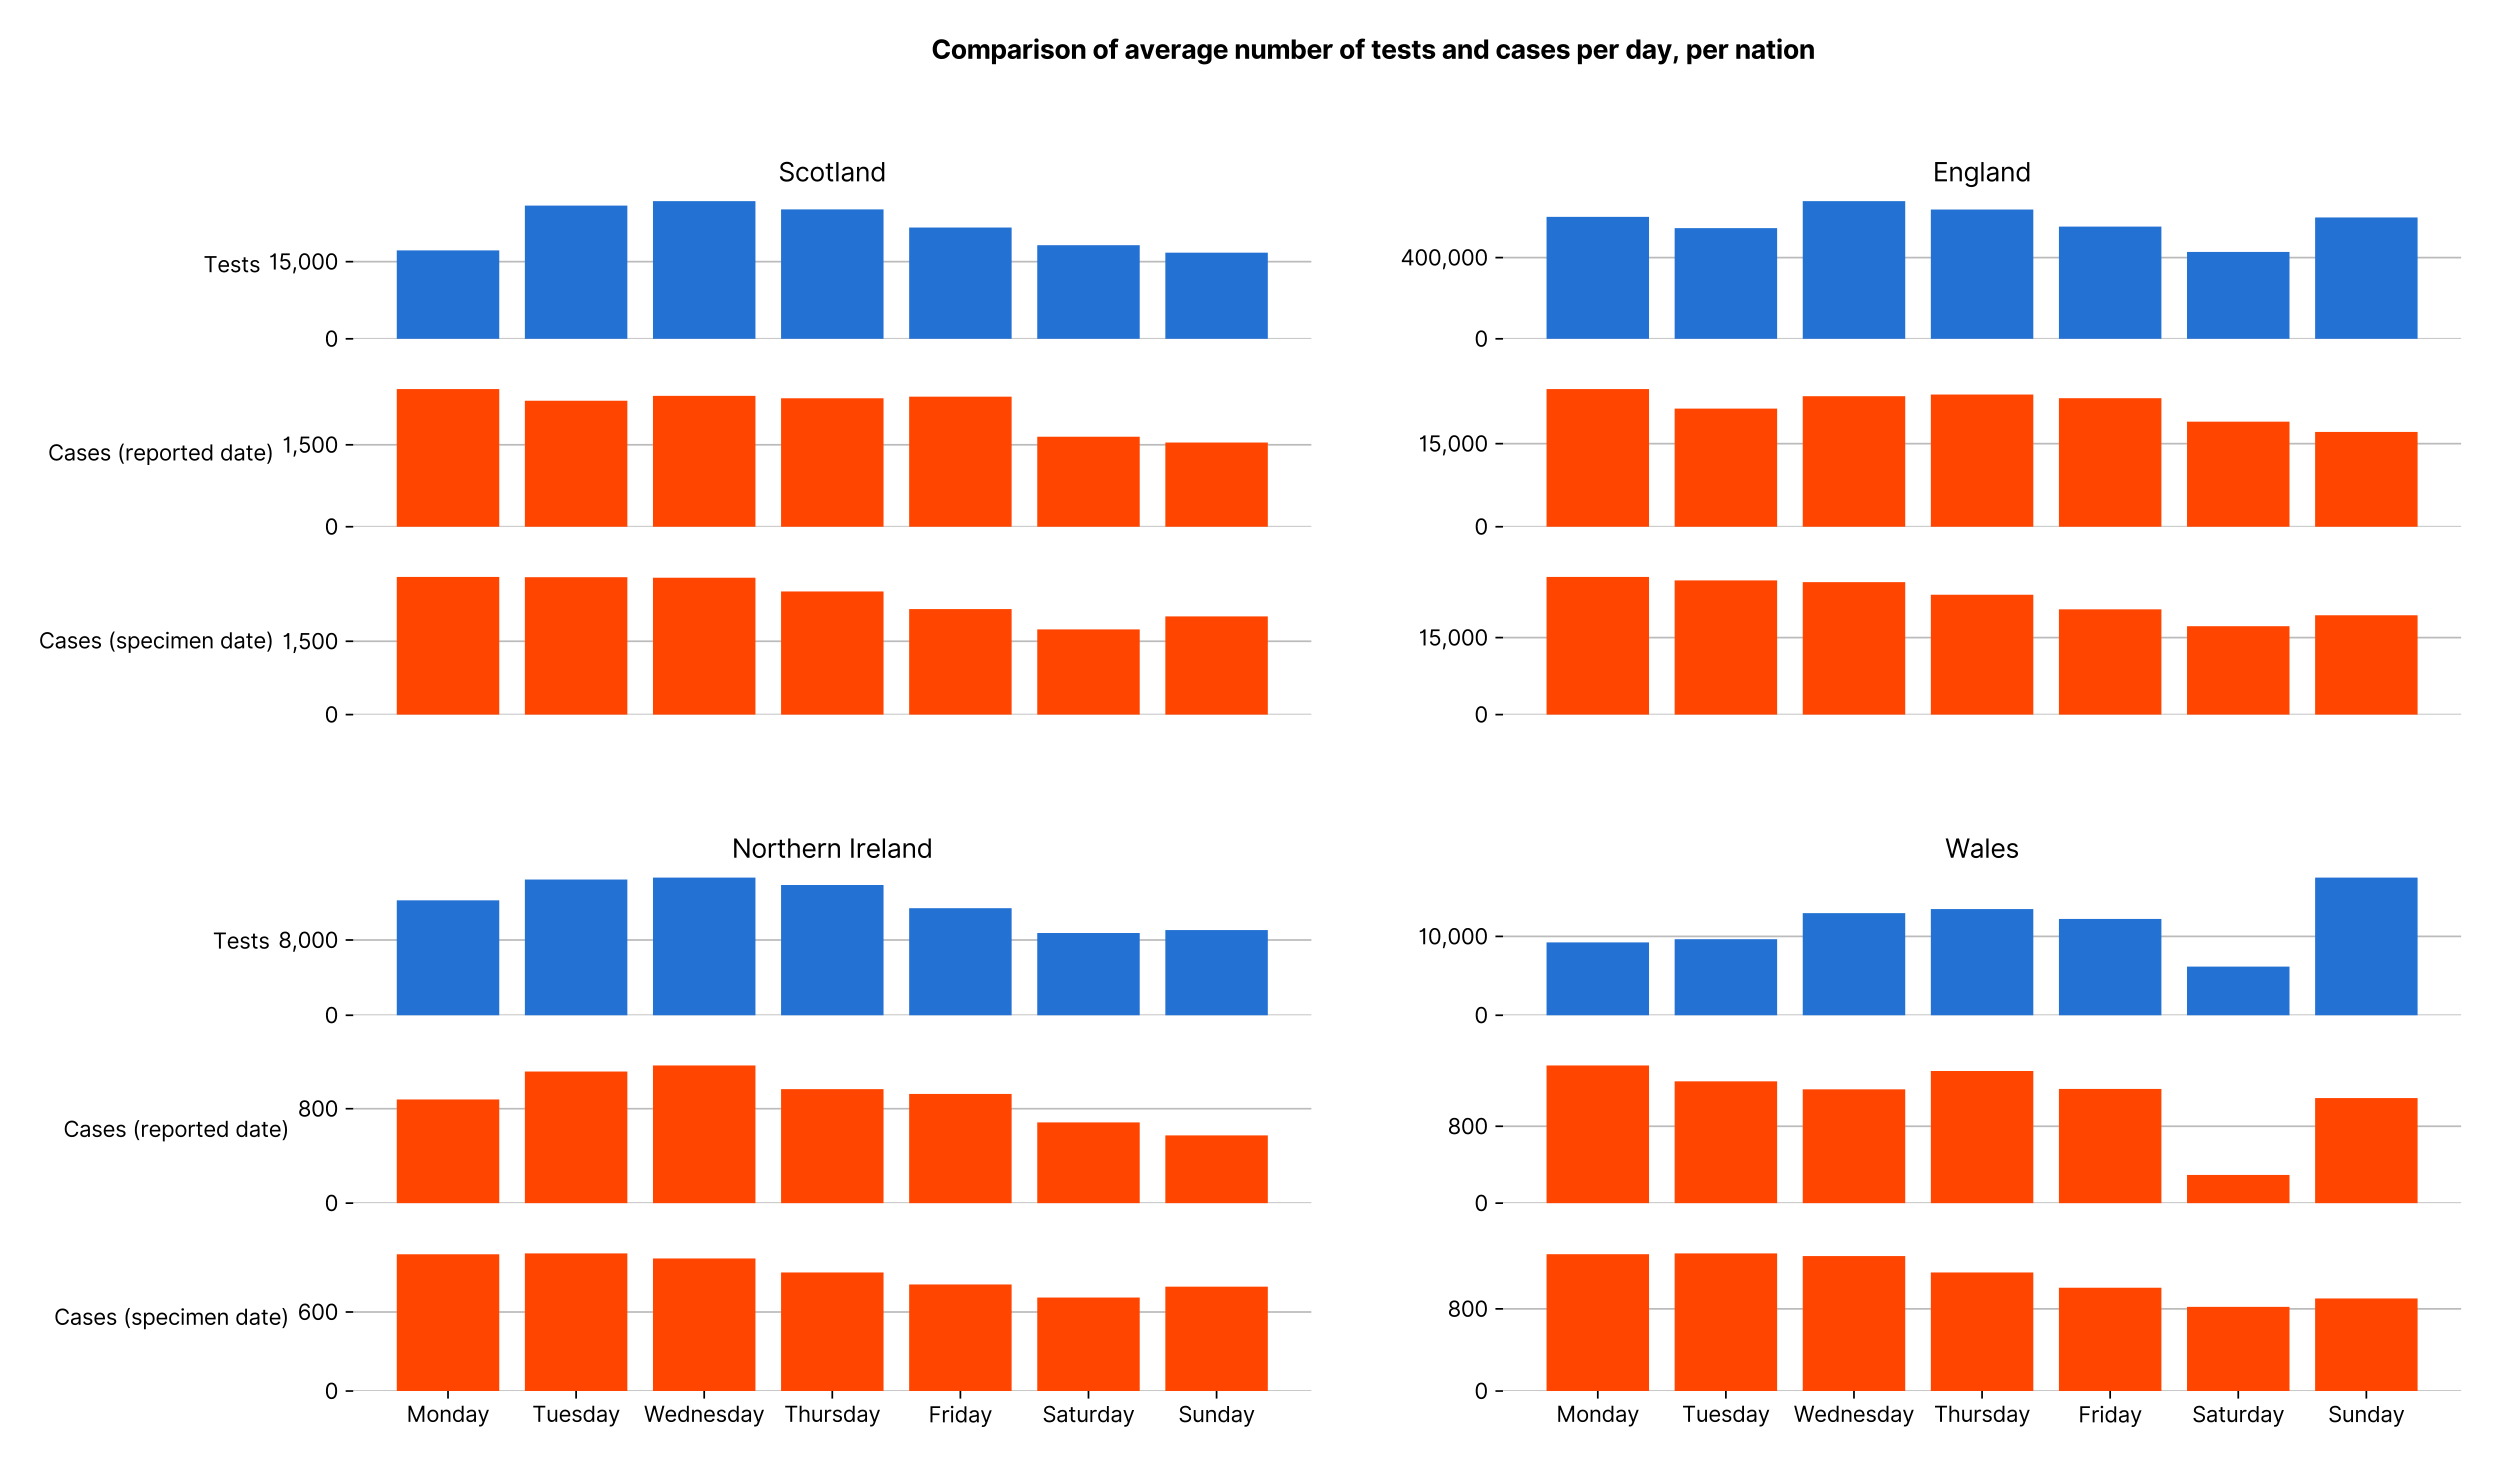 <?xml version="1.0" encoding="utf-8" standalone="no"?>
<!DOCTYPE svg PUBLIC "-//W3C//DTD SVG 1.1//EN"
  "http://www.w3.org/Graphics/SVG/1.1/DTD/svg11.dtd">
<svg xmlns:xlink="http://www.w3.org/1999/xlink" viewBox="0 0 1158.133 679.017" xmlns="http://www.w3.org/2000/svg" version="1.1">
 <defs>
  <style type="text/css">*{stroke-linejoin: round; stroke-linecap: butt}</style>
 </defs>
 <g id="figure_1">
  <g id="patch_1">
   <path d="M 0 679.017 
L 1158.133 679.017 
L 1158.133 0 
L 0 0 
z
" style="fill: #ffffff"/>
  </g>
  <g id="axes_1">
   <g id="patch_2">
    <path d="M 163.633 156.957 
L 607.496 156.957 
L 607.496 90 
L 163.633 90 
z
" style="fill: #ffffff"/>
   </g>
   <g id="matplotlib.axis_1">
    <g id="xtick_1"/>
    <g id="xtick_2"/>
    <g id="xtick_3"/>
    <g id="xtick_4"/>
    <g id="xtick_5"/>
    <g id="xtick_6"/>
    <g id="xtick_7"/>
   </g>
   <g id="matplotlib.axis_2">
    <g id="ytick_1">
     <g id="line2d_1">
      <path d="M 163.633 156.957 
L 607.496 156.957 
" clip-path="url(#p784e7cc3d7)" style="fill: none; stroke: #bbbbbb; stroke-width: 0.8; stroke-linecap: square"/>
     </g>
     <g id="line2d_2">
      <defs>
       <path id="me9f8b1b37c" d="M 0 0 
L -3.5 0 
" style="stroke: #000000; stroke-width: 0.8"/>
      </defs>
      <g>
       <use xlink:href="#me9f8b1b37c" x="163.633" y="156.957" style="stroke: #000000; stroke-width: 0.8"/>
      </g>
     </g>
     <g id="text_1">
      <!-- 0 -->
      <g transform="translate(150.383 160.593)scale(0.1 -0.1)">
       <defs>
        <path id="Inter-Regular-30" d="M 2000 -64 
Q 1230 -64 806 561 
Q 382 1186 382 2327 
Q 382 3459 809 4088 
Q 1236 4718 2000 4718 
Q 2764 4718 3191 4088 
Q 3618 3459 3618 2327 
Q 3618 1186 3194 561 
Q 2771 -64 2000 -64 
z
M 2000 436 
Q 2509 436 2791 927 
Q 3073 1418 3073 2327 
Q 3073 3234 2789 3730 
Q 2505 4227 2000 4227 
Q 1496 4227 1211 3730 
Q 927 3234 927 2327 
Q 927 1418 1210 927 
Q 1493 436 2000 436 
z
" transform="scale(0.016)"/>
       </defs>
       <use xlink:href="#Inter-Regular-30"/>
      </g>
     </g>
    </g>
    <g id="ytick_2">
     <g id="line2d_3">
      <path d="M 163.633 121.213 
L 607.496 121.213 
" clip-path="url(#p784e7cc3d7)" style="fill: none; stroke: #bbbbbb; stroke-width: 0.8; stroke-linecap: square"/>
     </g>
     <g id="line2d_4">
      <g>
       <use xlink:href="#me9f8b1b37c" x="163.633" y="121.213" style="stroke: #000000; stroke-width: 0.8"/>
      </g>
     </g>
     <g id="text_2">
      <!-- 15,000 -->
      <g transform="translate(124.588 124.85)scale(0.1 -0.1)">
       <defs>
        <path id="Inter-Regular-31" d="M 1973 4655 
L 1973 0 
L 1409 0 
L 1409 3836 
L 1373 3836 
Q 1341 3773 1209 3692 
Q 1077 3611 868 3551 
Q 659 3491 391 3491 
L 391 3964 
Q 661 3964 859 4061 
Q 1057 4159 1190 4291 
Q 1323 4423 1392 4529 
Q 1461 4636 1473 4655 
L 1973 4655 
z
" transform="scale(0.016)"/>
        <path id="Inter-Regular-35" d="M 1936 -64 
Q 1536 -64 1216 95 
Q 896 255 702 532 
Q 509 809 491 1164 
L 1036 1164 
Q 1068 848 1324 642 
Q 1580 436 1936 436 
Q 2223 436 2447 570 
Q 2671 705 2799 940 
Q 2927 1175 2927 1473 
Q 2927 1777 2794 2017 
Q 2661 2257 2429 2395 
Q 2198 2534 1900 2536 
Q 1686 2539 1461 2472 
Q 1236 2405 1091 2300 
L 564 2364 
L 846 4655 
L 3264 4655 
L 3264 4155 
L 1318 4155 
L 1155 2782 
L 1182 2782 
Q 1325 2895 1541 2970 
Q 1757 3045 1991 3045 
Q 2418 3045 2753 2842 
Q 3089 2639 3281 2286 
Q 3473 1934 3473 1482 
Q 3473 1036 3274 687 
Q 3075 339 2727 137 
Q 2380 -64 1936 -64 
z
" transform="scale(0.016)"/>
        <path id="Inter-Regular-2c" d="M 1291 636 
L 1255 391 
Q 1216 132 1137 -163 
Q 1059 -459 975 -720 
Q 891 -982 836 -1136 
L 427 -1136 
Q 457 -991 504 -752 
Q 552 -514 601 -219 
Q 650 75 682 382 
L 709 636 
L 1291 636 
z
" transform="scale(0.016)"/>
       </defs>
       <use xlink:href="#Inter-Regular-31"/>
       <use xlink:href="#Inter-Regular-35" x="44.176"/>
       <use xlink:href="#Inter-Regular-2c" x="104.972"/>
       <use xlink:href="#Inter-Regular-30" x="132.955"/>
       <use xlink:href="#Inter-Regular-30" x="195.455"/>
       <use xlink:href="#Inter-Regular-30" x="257.955"/>
      </g>
     </g>
    </g>
    <g id="text_3">
     <!-- Tests -->
     <g transform="translate(94.252 126.092)scale(0.1 -0.1)">
      <defs>
       <path id="Inter-Regular-54" d="M 309 4155 
L 309 4655 
L 3800 4655 
L 3800 4155 
L 2336 4155 
L 2336 0 
L 1773 0 
L 1773 4155 
L 309 4155 
z
" transform="scale(0.016)"/>
       <path id="Inter-Regular-65" d="M 1955 -73 
Q 1450 -73 1085 151 
Q 721 375 524 778 
Q 327 1182 327 1718 
Q 327 2255 524 2665 
Q 721 3075 1074 3305 
Q 1427 3536 1900 3536 
Q 2173 3536 2439 3445 
Q 2705 3355 2923 3151 
Q 3141 2948 3270 2614 
Q 3400 2280 3400 1791 
L 3400 1564 
L 866 1564 
Q 884 1005 1183 707 
Q 1482 409 1955 409 
Q 2271 409 2498 545 
Q 2725 682 2827 955 
L 3346 809 
Q 3223 414 2854 170 
Q 2486 -73 1955 -73 
z
M 866 2027 
L 2855 2027 
Q 2855 2470 2595 2762 
Q 2336 3055 1900 3055 
Q 1593 3055 1368 2911 
Q 1143 2768 1013 2533 
Q 884 2298 866 2027 
z
" transform="scale(0.016)"/>
       <path id="Inter-Regular-73" d="M 2964 2709 
L 2482 2573 
Q 2411 2755 2245 2914 
Q 2080 3073 1727 3073 
Q 1407 3073 1194 2926 
Q 982 2780 982 2555 
Q 982 2355 1127 2239 
Q 1273 2123 1582 2045 
L 2100 1918 
Q 3027 1691 3027 973 
Q 3027 673 2855 436 
Q 2684 200 2377 63 
Q 2071 -73 1664 -73 
Q 1130 -73 780 159 
Q 430 391 336 836 
L 846 964 
Q 989 400 1655 400 
Q 2030 400 2251 560 
Q 2473 720 2473 945 
Q 2473 1316 1955 1436 
L 1373 1573 
Q 893 1686 669 1926 
Q 446 2166 446 2527 
Q 446 2823 613 3050 
Q 780 3277 1069 3406 
Q 1359 3536 1727 3536 
Q 2246 3536 2542 3309 
Q 2839 3082 2964 2709 
z
" transform="scale(0.016)"/>
       <path id="Inter-Regular-74" d="M 2009 3491 
L 2009 3036 
L 1264 3036 
L 1264 1000 
Q 1264 773 1331 660 
Q 1398 548 1503 510 
Q 1609 473 1727 473 
Q 1816 473 1873 483 
Q 1930 493 1964 500 
L 2073 18 
Q 2018 -2 1920 -23 
Q 1823 -45 1673 -45 
Q 1446 -45 1228 52 
Q 1011 150 869 350 
Q 727 550 727 855 
L 727 3036 
L 200 3036 
L 200 3491 
L 727 3491 
L 727 4327 
L 1264 4327 
L 1264 3491 
L 2009 3491 
z
" transform="scale(0.016)"/>
      </defs>
      <use xlink:href="#Inter-Regular-54"/>
      <use xlink:href="#Inter-Regular-65" x="64.205"/>
      <use xlink:href="#Inter-Regular-73" x="122.443"/>
      <use xlink:href="#Inter-Regular-74" x="174.716"/>
      <use xlink:href="#Inter-Regular-73" x="211.08"/>
     </g>
    </g>
   </g>
   <g id="patch_3">
    <path d="M 183.808 156.957 
L 231.28 156.957 
L 231.28 115.983 
L 183.808 115.983 
z
" clip-path="url(#p784e7cc3d7)" style="fill: #2271d3"/>
   </g>
   <g id="patch_4">
    <path d="M 243.148 156.957 
L 290.621 156.957 
L 290.621 95.252 
L 243.148 95.252 
z
" clip-path="url(#p784e7cc3d7)" style="fill: #2271d3"/>
   </g>
   <g id="patch_5">
    <path d="M 302.489 156.957 
L 349.961 156.957 
L 349.961 93.188 
L 302.489 93.188 
z
" clip-path="url(#p784e7cc3d7)" style="fill: #2271d3"/>
   </g>
   <g id="patch_6">
    <path d="M 361.829 156.957 
L 409.301 156.957 
L 409.301 97.009 
L 361.829 97.009 
z
" clip-path="url(#p784e7cc3d7)" style="fill: #2271d3"/>
   </g>
   <g id="patch_7">
    <path d="M 421.169 156.957 
L 468.641 156.957 
L 468.641 105.397 
L 421.169 105.397 
z
" clip-path="url(#p784e7cc3d7)" style="fill: #2271d3"/>
   </g>
   <g id="patch_8">
    <path d="M 480.509 156.957 
L 527.981 156.957 
L 527.981 113.583 
L 480.509 113.583 
z
" clip-path="url(#p784e7cc3d7)" style="fill: #2271d3"/>
   </g>
   <g id="patch_9">
    <path d="M 539.849 156.957 
L 587.321 156.957 
L 587.321 117.047 
L 539.849 117.047 
z
" clip-path="url(#p784e7cc3d7)" style="fill: #2271d3"/>
   </g>
   <g id="text_4">
    <!-- Scotland -->
    <g transform="translate(360.584 84)scale(0.12 -0.12)">
     <defs>
      <path id="Inter-Regular-53" d="M 3109 3491 
Q 3068 3836 2777 4027 
Q 2486 4218 2064 4218 
Q 1600 4218 1318 3999 
Q 1036 3780 1036 3445 
Q 1036 3195 1189 3042 
Q 1343 2889 1553 2803 
Q 1764 2718 1936 2673 
L 2409 2545 
Q 2591 2498 2815 2414 
Q 3039 2330 3244 2185 
Q 3450 2041 3584 1816 
Q 3718 1591 3718 1264 
Q 3718 886 3521 581 
Q 3325 277 2949 97 
Q 2573 -82 2036 -82 
Q 1286 -82 845 272 
Q 405 627 364 1200 
L 946 1200 
Q 968 936 1124 764 
Q 1280 593 1519 510 
Q 1759 427 2036 427 
Q 2359 427 2616 533 
Q 2873 639 3023 828 
Q 3173 1018 3173 1273 
Q 3173 1505 3043 1650 
Q 2914 1795 2702 1886 
Q 2491 1977 2246 2045 
L 1673 2209 
Q 1127 2366 809 2657 
Q 491 2948 491 3418 
Q 491 3809 703 4101 
Q 916 4393 1276 4555 
Q 1636 4718 2082 4718 
Q 2532 4718 2882 4558 
Q 3232 4398 3437 4120 
Q 3643 3843 3655 3491 
L 3109 3491 
z
" transform="scale(0.016)"/>
      <path id="Inter-Regular-63" d="M 1909 -73 
Q 1418 -73 1063 159 
Q 709 391 518 798 
Q 327 1205 327 1727 
Q 327 2259 524 2667 
Q 721 3075 1074 3305 
Q 1427 3536 1900 3536 
Q 2268 3536 2563 3400 
Q 2859 3264 3047 3018 
Q 3236 2773 3282 2445 
L 2746 2445 
Q 2684 2684 2474 2869 
Q 2264 3055 1909 3055 
Q 1439 3055 1151 2697 
Q 864 2339 864 1745 
Q 864 1139 1148 774 
Q 1432 409 1909 409 
Q 2223 409 2447 570 
Q 2671 732 2746 1018 
L 3282 1018 
Q 3236 709 3058 462 
Q 2880 216 2588 71 
Q 2296 -73 1909 -73 
z
" transform="scale(0.016)"/>
      <path id="Inter-Regular-6f" d="M 1909 -73 
Q 1436 -73 1080 152 
Q 725 377 526 781 
Q 327 1186 327 1727 
Q 327 2273 526 2679 
Q 725 3086 1080 3311 
Q 1436 3536 1909 3536 
Q 2382 3536 2737 3311 
Q 3093 3086 3292 2679 
Q 3491 2273 3491 1727 
Q 3491 1186 3292 781 
Q 3093 377 2737 152 
Q 2382 -73 1909 -73 
z
M 1909 409 
Q 2268 409 2500 593 
Q 2732 777 2843 1077 
Q 2955 1377 2955 1727 
Q 2955 2077 2843 2379 
Q 2732 2682 2500 2868 
Q 2268 3055 1909 3055 
Q 1550 3055 1318 2868 
Q 1086 2682 975 2379 
Q 864 2077 864 1727 
Q 864 1377 975 1077 
Q 1086 777 1318 593 
Q 1550 409 1909 409 
z
" transform="scale(0.016)"/>
      <path id="Inter-Regular-6c" d="M 1027 4655 
L 1027 0 
L 491 0 
L 491 4655 
L 1027 4655 
z
" transform="scale(0.016)"/>
      <path id="Inter-Regular-61" d="M 1518 -82 
Q 1186 -82 916 44 
Q 646 170 486 410 
Q 327 650 327 991 
Q 327 1291 445 1478 
Q 564 1666 761 1773 
Q 959 1880 1199 1933 
Q 1439 1986 1682 2018 
Q 2000 2059 2199 2080 
Q 2398 2102 2490 2154 
Q 2582 2207 2582 2336 
L 2582 2355 
Q 2582 2691 2399 2877 
Q 2216 3064 1846 3064 
Q 1461 3064 1243 2895 
Q 1025 2727 936 2536 
L 427 2718 
Q 564 3036 792 3214 
Q 1021 3393 1292 3464 
Q 1564 3536 1827 3536 
Q 1996 3536 2215 3496 
Q 2434 3457 2640 3334 
Q 2846 3211 2982 2963 
Q 3118 2716 3118 2300 
L 3118 0 
L 2582 0 
L 2582 473 
L 2555 473 
Q 2500 359 2373 229 
Q 2246 100 2034 9 
Q 1823 -82 1518 -82 
z
M 1600 400 
Q 1918 400 2137 525 
Q 2357 650 2469 847 
Q 2582 1045 2582 1264 
L 2582 1755 
Q 2548 1714 2433 1681 
Q 2318 1648 2169 1624 
Q 2021 1600 1881 1583 
Q 1741 1566 1655 1555 
Q 1446 1527 1265 1467 
Q 1084 1407 974 1287 
Q 864 1168 864 964 
Q 864 684 1072 542 
Q 1280 400 1600 400 
z
" transform="scale(0.016)"/>
      <path id="Inter-Regular-6e" d="M 1027 2100 
L 1027 0 
L 491 0 
L 491 3491 
L 1009 3491 
L 1009 2945 
L 1055 2945 
Q 1177 3211 1427 3373 
Q 1677 3536 2073 3536 
Q 2602 3536 2928 3211 
Q 3255 2886 3255 2218 
L 3255 0 
L 2718 0 
L 2718 2182 
Q 2718 2593 2504 2824 
Q 2291 3055 1918 3055 
Q 1534 3055 1280 2806 
Q 1027 2557 1027 2100 
z
" transform="scale(0.016)"/>
      <path id="Inter-Regular-64" d="M 1809 -73 
Q 1373 -73 1039 148 
Q 705 370 516 776 
Q 327 1182 327 1736 
Q 327 2286 516 2690 
Q 705 3095 1041 3315 
Q 1377 3536 1818 3536 
Q 2159 3536 2358 3423 
Q 2557 3311 2662 3169 
Q 2768 3027 2827 2936 
L 2873 2936 
L 2873 4655 
L 3409 4655 
L 3409 0 
L 2891 0 
L 2891 536 
L 2827 536 
Q 2768 441 2659 296 
Q 2550 152 2348 39 
Q 2146 -73 1809 -73 
z
M 1882 409 
Q 2366 409 2624 780 
Q 2882 1152 2882 1745 
Q 2882 2332 2627 2693 
Q 2373 3055 1882 3055 
Q 1541 3055 1315 2881 
Q 1089 2707 976 2410 
Q 864 2114 864 1745 
Q 864 1373 978 1069 
Q 1093 766 1319 587 
Q 1546 409 1882 409 
z
" transform="scale(0.016)"/>
     </defs>
     <use xlink:href="#Inter-Regular-53"/>
     <use xlink:href="#Inter-Regular-63" x="63.778"/>
     <use xlink:href="#Inter-Regular-6f" x="119.602"/>
     <use xlink:href="#Inter-Regular-74" x="179.261"/>
     <use xlink:href="#Inter-Regular-6c" x="215.625"/>
     <use xlink:href="#Inter-Regular-61" x="239.347"/>
     <use xlink:href="#Inter-Regular-6e" x="295.739"/>
     <use xlink:href="#Inter-Regular-64" x="354.261"/>
    </g>
   </g>
  </g>
  <g id="axes_2">
   <g id="patch_10">
    <path d="M 163.633 244 
L 607.496 244 
L 607.496 177.043 
L 163.633 177.043 
z
" style="fill: #ffffff"/>
   </g>
   <g id="matplotlib.axis_3">
    <g id="xtick_8"/>
    <g id="xtick_9"/>
    <g id="xtick_10"/>
    <g id="xtick_11"/>
    <g id="xtick_12"/>
    <g id="xtick_13"/>
    <g id="xtick_14"/>
   </g>
   <g id="matplotlib.axis_4">
    <g id="ytick_3">
     <g id="line2d_5">
      <path d="M 163.633 244 
L 607.496 244 
" clip-path="url(#pb5ad193aa2)" style="fill: none; stroke: #bbbbbb; stroke-width: 0.8; stroke-linecap: square"/>
     </g>
     <g id="line2d_6">
      <g>
       <use xlink:href="#me9f8b1b37c" x="163.633" y="244" style="stroke: #000000; stroke-width: 0.8"/>
      </g>
     </g>
     <g id="text_5">
      <!-- 0 -->
      <g transform="translate(150.383 247.637)scale(0.1 -0.1)">
       <use xlink:href="#Inter-Regular-30"/>
      </g>
     </g>
    </g>
    <g id="ytick_4">
     <g id="line2d_7">
      <path d="M 163.633 206.061 
L 607.496 206.061 
" clip-path="url(#pb5ad193aa2)" style="fill: none; stroke: #bbbbbb; stroke-width: 0.8; stroke-linecap: square"/>
     </g>
     <g id="line2d_8">
      <g>
       <use xlink:href="#me9f8b1b37c" x="163.633" y="206.061" style="stroke: #000000; stroke-width: 0.8"/>
      </g>
     </g>
     <g id="text_6">
      <!-- 1,500 -->
      <g transform="translate(130.838 209.697)scale(0.1 -0.1)">
       <use xlink:href="#Inter-Regular-31"/>
       <use xlink:href="#Inter-Regular-2c" x="44.176"/>
       <use xlink:href="#Inter-Regular-35" x="72.159"/>
       <use xlink:href="#Inter-Regular-30" x="132.955"/>
       <use xlink:href="#Inter-Regular-30" x="195.455"/>
      </g>
     </g>
    </g>
    <g id="text_7">
     <!-- Cases (reported date) -->
     <g transform="translate(22.248 213.306)scale(0.1 -0.1)">
      <defs>
       <path id="Inter-Regular-43" d="M 4309 3200 
L 3746 3200 
Q 3677 3523 3484 3743 
Q 3291 3964 3018 4077 
Q 2746 4191 2436 4191 
Q 2014 4191 1672 3977 
Q 1330 3764 1128 3348 
Q 927 2932 927 2327 
Q 927 1723 1128 1307 
Q 1330 891 1672 677 
Q 2014 464 2436 464 
Q 2746 464 3018 577 
Q 3291 691 3484 911 
Q 3677 1132 3746 1455 
L 4309 1455 
Q 4223 977 3957 637 
Q 3691 298 3298 117 
Q 2905 -64 2436 -64 
Q 1841 -64 1377 227 
Q 914 518 648 1054 
Q 382 1591 382 2327 
Q 382 3064 648 3600 
Q 914 4136 1377 4427 
Q 1841 4718 2436 4718 
Q 2905 4718 3298 4537 
Q 3691 4357 3957 4017 
Q 4223 3677 4309 3200 
z
" transform="scale(0.016)"/>
       <path id="Inter-Regular-20" transform="scale(0.016)"/>
       <path id="Inter-Regular-28" d="M 682 1964 
Q 682 2823 906 3544 
Q 1130 4266 1546 4873 
L 2018 4873 
Q 1800 4573 1623 4095 
Q 1446 3618 1341 3061 
Q 1236 2505 1236 1964 
Q 1236 1423 1341 866 
Q 1446 309 1623 -168 
Q 1800 -645 2018 -945 
L 1546 -945 
Q 1130 -339 906 383 
Q 682 1105 682 1964 
z
" transform="scale(0.016)"/>
       <path id="Inter-Regular-72" d="M 491 0 
L 491 3491 
L 1009 3491 
L 1009 2964 
L 1046 2964 
Q 1139 3223 1389 3384 
Q 1639 3545 1955 3545 
Q 2100 3545 2209 3511 
Q 2318 3477 2400 3418 
L 2218 2964 
Q 2161 2993 2085 3010 
Q 2009 3027 1909 3027 
Q 1527 3027 1277 2794 
Q 1027 2561 1027 2209 
L 1027 0 
L 491 0 
z
" transform="scale(0.016)"/>
       <path id="Inter-Regular-70" d="M 491 -1309 
L 491 3491 
L 1009 3491 
L 1009 2936 
L 1073 2936 
Q 1132 3027 1237 3169 
Q 1343 3311 1542 3423 
Q 1741 3536 2082 3536 
Q 2523 3536 2859 3315 
Q 3196 3095 3384 2690 
Q 3573 2286 3573 1736 
Q 3573 1182 3384 776 
Q 3196 370 2861 148 
Q 2527 -73 2091 -73 
Q 1755 -73 1552 39 
Q 1350 152 1241 296 
Q 1132 441 1073 536 
L 1027 536 
L 1027 -1309 
L 491 -1309 
z
M 1018 1745 
Q 1018 1152 1276 780 
Q 1534 409 2018 409 
Q 2355 409 2581 587 
Q 2807 766 2921 1069 
Q 3036 1373 3036 1745 
Q 3036 2114 2923 2410 
Q 2811 2707 2585 2881 
Q 2359 3055 2018 3055 
Q 1527 3055 1272 2693 
Q 1018 2332 1018 1745 
z
" transform="scale(0.016)"/>
       <path id="Inter-Regular-29" d="M 1638 1940 
Q 1638 1081 1414 359 
Q 1191 -362 775 -969 
L 302 -969 
Q 520 -669 697 -191 
Q 875 286 979 842 
Q 1084 1399 1084 1940 
Q 1084 2481 979 3038 
Q 875 3595 697 4072 
Q 520 4549 302 4849 
L 775 4849 
Q 1191 4243 1414 3521 
Q 1638 2799 1638 1940 
z
" transform="scale(0.016)"/>
      </defs>
      <use xlink:href="#Inter-Regular-43"/>
      <use xlink:href="#Inter-Regular-61" x="72.727"/>
      <use xlink:href="#Inter-Regular-73" x="129.119"/>
      <use xlink:href="#Inter-Regular-65" x="181.392"/>
      <use xlink:href="#Inter-Regular-73" x="239.631"/>
      <use xlink:href="#Inter-Regular-20" x="291.903"/>
      <use xlink:href="#Inter-Regular-28" x="320.028"/>
      <use xlink:href="#Inter-Regular-72" x="356.25"/>
      <use xlink:href="#Inter-Regular-65" x="394.602"/>
      <use xlink:href="#Inter-Regular-70" x="452.841"/>
      <use xlink:href="#Inter-Regular-6f" x="513.779"/>
      <use xlink:href="#Inter-Regular-72" x="573.438"/>
      <use xlink:href="#Inter-Regular-74" x="611.79"/>
      <use xlink:href="#Inter-Regular-65" x="648.154"/>
      <use xlink:href="#Inter-Regular-64" x="706.392"/>
      <use xlink:href="#Inter-Regular-20" x="768.466"/>
      <use xlink:href="#Inter-Regular-64" x="796.591"/>
      <use xlink:href="#Inter-Regular-61" x="858.665"/>
      <use xlink:href="#Inter-Regular-74" x="915.057"/>
      <use xlink:href="#Inter-Regular-65" x="951.421"/>
      <use xlink:href="#Inter-Regular-29" x="1009.659"/>
     </g>
    </g>
   </g>
   <g id="patch_11">
    <path d="M 183.808 244 
L 231.28 244 
L 231.28 180.232 
L 183.808 180.232 
z
" clip-path="url(#pb5ad193aa2)" style="fill: #ff4500"/>
   </g>
   <g id="patch_12">
    <path d="M 243.148 244 
L 290.621 244 
L 290.621 185.632 
L 243.148 185.632 
z
" clip-path="url(#pb5ad193aa2)" style="fill: #ff4500"/>
   </g>
   <g id="patch_13">
    <path d="M 302.489 244 
L 349.961 244 
L 349.961 183.373 
L 302.489 183.373 
z
" clip-path="url(#pb5ad193aa2)" style="fill: #ff4500"/>
   </g>
   <g id="patch_14">
    <path d="M 361.829 244 
L 409.301 244 
L 409.301 184.508 
L 361.829 184.508 
z
" clip-path="url(#pb5ad193aa2)" style="fill: #ff4500"/>
   </g>
   <g id="patch_15">
    <path d="M 421.169 244 
L 468.641 244 
L 468.641 183.76 
L 421.169 183.76 
z
" clip-path="url(#pb5ad193aa2)" style="fill: #ff4500"/>
   </g>
   <g id="patch_16">
    <path d="M 480.509 244 
L 527.981 244 
L 527.981 202.325 
L 480.509 202.325 
z
" clip-path="url(#pb5ad193aa2)" style="fill: #ff4500"/>
   </g>
   <g id="patch_17">
    <path d="M 539.849 244 
L 587.321 244 
L 587.321 204.997 
L 539.849 204.997 
z
" clip-path="url(#pb5ad193aa2)" style="fill: #ff4500"/>
   </g>
  </g>
  <g id="axes_3">
   <g id="patch_18">
    <path d="M 163.633 331.043 
L 607.496 331.043 
L 607.496 264.087 
L 163.633 264.087 
z
" style="fill: #ffffff"/>
   </g>
   <g id="matplotlib.axis_5">
    <g id="xtick_15"/>
    <g id="xtick_16"/>
    <g id="xtick_17"/>
    <g id="xtick_18"/>
    <g id="xtick_19"/>
    <g id="xtick_20"/>
    <g id="xtick_21"/>
   </g>
   <g id="matplotlib.axis_6">
    <g id="ytick_5">
     <g id="line2d_9">
      <path d="M 163.633 331.043 
L 607.496 331.043 
" clip-path="url(#p6e36785f9f)" style="fill: none; stroke: #bbbbbb; stroke-width: 0.8; stroke-linecap: square"/>
     </g>
     <g id="line2d_10">
      <g>
       <use xlink:href="#me9f8b1b37c" x="163.633" y="331.043" style="stroke: #000000; stroke-width: 0.8"/>
      </g>
     </g>
     <g id="text_8">
      <!-- 0 -->
      <g transform="translate(150.383 334.68)scale(0.1 -0.1)">
       <use xlink:href="#Inter-Regular-30"/>
      </g>
     </g>
    </g>
    <g id="ytick_6">
     <g id="line2d_11">
      <path d="M 163.633 297.076 
L 607.496 297.076 
" clip-path="url(#p6e36785f9f)" style="fill: none; stroke: #bbbbbb; stroke-width: 0.8; stroke-linecap: square"/>
     </g>
     <g id="line2d_12">
      <g>
       <use xlink:href="#me9f8b1b37c" x="163.633" y="297.076" style="stroke: #000000; stroke-width: 0.8"/>
      </g>
     </g>
     <g id="text_9">
      <!-- 1,500 -->
      <g transform="translate(130.838 300.712)scale(0.1 -0.1)">
       <use xlink:href="#Inter-Regular-31"/>
       <use xlink:href="#Inter-Regular-2c" x="44.176"/>
       <use xlink:href="#Inter-Regular-35" x="72.159"/>
       <use xlink:href="#Inter-Regular-30" x="132.955"/>
       <use xlink:href="#Inter-Regular-30" x="195.455"/>
      </g>
     </g>
    </g>
    <g id="text_10">
     <!-- Cases (specimen date) -->
     <g transform="translate(18 300.35)scale(0.1 -0.1)">
      <defs>
       <path id="Inter-Regular-69" d="M 491 0 
L 491 3491 
L 1027 3491 
L 1027 0 
L 491 0 
z
M 764 4073 
Q 607 4073 494 4179 
Q 382 4286 382 4436 
Q 382 4586 494 4693 
Q 607 4800 764 4800 
Q 921 4800 1033 4693 
Q 1146 4586 1146 4436 
Q 1146 4286 1033 4179 
Q 921 4073 764 4073 
z
" transform="scale(0.016)"/>
       <path id="Inter-Regular-6d" d="M 491 0 
L 491 3491 
L 1009 3491 
L 1009 2945 
L 1055 2945 
Q 1164 3225 1407 3380 
Q 1650 3536 1991 3536 
Q 2336 3536 2567 3380 
Q 2798 3225 2927 2945 
L 2964 2945 
Q 3098 3216 3366 3376 
Q 3634 3536 4009 3536 
Q 4477 3536 4775 3244 
Q 5073 2952 5073 2336 
L 5073 0 
L 4536 0 
L 4536 2336 
Q 4536 2723 4325 2889 
Q 4114 3055 3827 3055 
Q 3459 3055 3257 2833 
Q 3055 2611 3055 2273 
L 3055 0 
L 2509 0 
L 2509 2391 
Q 2509 2689 2316 2872 
Q 2123 3055 1818 3055 
Q 1609 3055 1428 2943 
Q 1248 2832 1137 2635 
Q 1027 2439 1027 2182 
L 1027 0 
L 491 0 
z
" transform="scale(0.016)"/>
      </defs>
      <use xlink:href="#Inter-Regular-43"/>
      <use xlink:href="#Inter-Regular-61" x="72.727"/>
      <use xlink:href="#Inter-Regular-73" x="129.119"/>
      <use xlink:href="#Inter-Regular-65" x="181.392"/>
      <use xlink:href="#Inter-Regular-73" x="239.631"/>
      <use xlink:href="#Inter-Regular-20" x="291.903"/>
      <use xlink:href="#Inter-Regular-28" x="320.028"/>
      <use xlink:href="#Inter-Regular-73" x="356.25"/>
      <use xlink:href="#Inter-Regular-70" x="408.523"/>
      <use xlink:href="#Inter-Regular-65" x="469.46"/>
      <use xlink:href="#Inter-Regular-63" x="527.699"/>
      <use xlink:href="#Inter-Regular-69" x="583.523"/>
      <use xlink:href="#Inter-Regular-6d" x="607.244"/>
      <use xlink:href="#Inter-Regular-65" x="694.176"/>
      <use xlink:href="#Inter-Regular-6e" x="752.415"/>
      <use xlink:href="#Inter-Regular-20" x="810.938"/>
      <use xlink:href="#Inter-Regular-64" x="839.063"/>
      <use xlink:href="#Inter-Regular-61" x="901.137"/>
      <use xlink:href="#Inter-Regular-74" x="957.529"/>
      <use xlink:href="#Inter-Regular-65" x="993.892"/>
      <use xlink:href="#Inter-Regular-29" x="1052.131"/>
     </g>
    </g>
   </g>
   <g id="patch_19">
    <path d="M 183.808 331.043 
L 231.28 331.043 
L 231.28 267.275 
L 183.808 267.275 
z
" clip-path="url(#p6e36785f9f)" style="fill: #ff4500"/>
   </g>
   <g id="patch_20">
    <path d="M 243.148 331.043 
L 290.621 331.043 
L 290.621 267.393 
L 243.148 267.393 
z
" clip-path="url(#p6e36785f9f)" style="fill: #ff4500"/>
   </g>
   <g id="patch_21">
    <path d="M 302.489 331.043 
L 349.961 331.043 
L 349.961 267.63 
L 302.489 267.63 
z
" clip-path="url(#p6e36785f9f)" style="fill: #ff4500"/>
   </g>
   <g id="patch_22">
    <path d="M 361.829 331.043 
L 409.301 331.043 
L 409.301 274.009 
L 361.829 274.009 
z
" clip-path="url(#p6e36785f9f)" style="fill: #ff4500"/>
   </g>
   <g id="patch_23">
    <path d="M 421.169 331.043 
L 468.641 331.043 
L 468.641 282.139 
L 421.169 282.139 
z
" clip-path="url(#p6e36785f9f)" style="fill: #ff4500"/>
   </g>
   <g id="patch_24">
    <path d="M 480.509 331.043 
L 527.981 331.043 
L 527.981 291.564 
L 480.509 291.564 
z
" clip-path="url(#p6e36785f9f)" style="fill: #ff4500"/>
   </g>
   <g id="patch_25">
    <path d="M 539.849 331.043 
L 587.321 331.043 
L 587.321 285.547 
L 539.849 285.547 
z
" clip-path="url(#p6e36785f9f)" style="fill: #ff4500"/>
   </g>
  </g>
  <g id="axes_4">
   <g id="patch_26">
    <path d="M 696.269 156.957 
L 1140.133 156.957 
L 1140.133 90 
L 696.269 90 
z
" style="fill: #ffffff"/>
   </g>
   <g id="matplotlib.axis_7">
    <g id="xtick_22"/>
    <g id="xtick_23"/>
    <g id="xtick_24"/>
    <g id="xtick_25"/>
    <g id="xtick_26"/>
    <g id="xtick_27"/>
    <g id="xtick_28"/>
   </g>
   <g id="matplotlib.axis_8">
    <g id="ytick_7">
     <g id="line2d_13">
      <path d="M 696.269 156.957 
L 1140.133 156.957 
" clip-path="url(#p844400912f)" style="fill: none; stroke: #bbbbbb; stroke-width: 0.8; stroke-linecap: square"/>
     </g>
     <g id="line2d_14">
      <g>
       <use xlink:href="#me9f8b1b37c" x="696.269" y="156.957" style="stroke: #000000; stroke-width: 0.8"/>
      </g>
     </g>
     <g id="text_11">
      <!-- 0 -->
      <g transform="translate(683.019 160.593)scale(0.1 -0.1)">
       <use xlink:href="#Inter-Regular-30"/>
      </g>
     </g>
    </g>
    <g id="ytick_8">
     <g id="line2d_15">
      <path d="M 696.269 119.321 
L 1140.133 119.321 
" clip-path="url(#p844400912f)" style="fill: none; stroke: #bbbbbb; stroke-width: 0.8; stroke-linecap: square"/>
     </g>
     <g id="line2d_16">
      <g>
       <use xlink:href="#me9f8b1b37c" x="696.269" y="119.321" style="stroke: #000000; stroke-width: 0.8"/>
      </g>
     </g>
     <g id="text_12">
      <!-- 400,000 -->
      <g transform="translate(648.8 122.958)scale(0.1 -0.1)">
       <defs>
        <path id="Inter-Regular-34" d="M 373 955 
L 373 1418 
L 2418 4655 
L 3100 4655 
L 3100 1455 
L 3736 1455 
L 3736 955 
L 3100 955 
L 3100 0 
L 2564 0 
L 2564 955 
L 373 955 
z
M 2564 1455 
L 2564 3936 
L 2527 3936 
L 982 1491 
L 982 1455 
L 2564 1455 
z
" transform="scale(0.016)"/>
       </defs>
       <use xlink:href="#Inter-Regular-34"/>
       <use xlink:href="#Inter-Regular-30" x="64.205"/>
       <use xlink:href="#Inter-Regular-30" x="126.705"/>
       <use xlink:href="#Inter-Regular-2c" x="189.205"/>
       <use xlink:href="#Inter-Regular-30" x="217.188"/>
       <use xlink:href="#Inter-Regular-30" x="279.688"/>
       <use xlink:href="#Inter-Regular-30" x="342.188"/>
      </g>
     </g>
    </g>
   </g>
   <g id="patch_27">
    <path d="M 716.445 156.957 
L 763.917 156.957 
L 763.917 100.47 
L 716.445 100.47 
z
" clip-path="url(#p844400912f)" style="fill: #2271d3"/>
   </g>
   <g id="patch_28">
    <path d="M 775.785 156.957 
L 823.257 156.957 
L 823.257 105.67 
L 775.785 105.67 
z
" clip-path="url(#p844400912f)" style="fill: #2271d3"/>
   </g>
   <g id="patch_29">
    <path d="M 835.125 156.957 
L 882.597 156.957 
L 882.597 93.188 
L 835.125 93.188 
z
" clip-path="url(#p844400912f)" style="fill: #2271d3"/>
   </g>
   <g id="patch_30">
    <path d="M 894.465 156.957 
L 941.937 156.957 
L 941.937 97.051 
L 894.465 97.051 
z
" clip-path="url(#p844400912f)" style="fill: #2271d3"/>
   </g>
   <g id="patch_31">
    <path d="M 953.805 156.957 
L 1001.277 156.957 
L 1001.277 104.959 
L 953.805 104.959 
z
" clip-path="url(#p844400912f)" style="fill: #2271d3"/>
   </g>
   <g id="patch_32">
    <path d="M 1013.145 156.957 
L 1060.617 156.957 
L 1060.617 116.701 
L 1013.145 116.701 
z
" clip-path="url(#p844400912f)" style="fill: #2271d3"/>
   </g>
   <g id="patch_33">
    <path d="M 1072.485 156.957 
L 1119.957 156.957 
L 1119.957 100.733 
L 1072.485 100.733 
z
" clip-path="url(#p844400912f)" style="fill: #2271d3"/>
   </g>
   <g id="text_13">
    <!-- England -->
    <g transform="translate(895.402 84)scale(0.12 -0.12)">
     <defs>
      <path id="Inter-Regular-45" d="M 564 0 
L 564 4655 
L 3373 4655 
L 3373 4155 
L 1127 4155 
L 1127 2582 
L 3227 2582 
L 3227 2082 
L 1127 2082 
L 1127 500 
L 3409 500 
L 3409 0 
L 564 0 
z
" transform="scale(0.016)"/>
      <path id="Inter-Regular-67" d="M 1900 -1382 
Q 1316 -1382 976 -1169 
Q 636 -957 473 -682 
L 900 -382 
Q 973 -477 1084 -601 
Q 1196 -725 1390 -817 
Q 1584 -909 1900 -909 
Q 2323 -909 2598 -704 
Q 2873 -500 2873 -64 
L 2873 645 
L 2827 645 
Q 2768 550 2660 410 
Q 2552 270 2351 162 
Q 2150 55 1809 55 
Q 1386 55 1051 255 
Q 716 455 521 836 
Q 327 1218 327 1764 
Q 327 2300 516 2699 
Q 705 3098 1041 3317 
Q 1377 3536 1818 3536 
Q 2159 3536 2360 3423 
Q 2561 3311 2669 3169 
Q 2777 3027 2836 2936 
L 2891 2936 
L 2891 3491 
L 3409 3491 
L 3409 -100 
Q 3409 -550 3205 -833 
Q 3002 -1116 2660 -1249 
Q 2318 -1382 1900 -1382 
z
M 1882 536 
Q 2366 536 2624 864 
Q 2882 1193 2882 1773 
Q 2882 2339 2627 2697 
Q 2373 3055 1882 3055 
Q 1541 3055 1315 2882 
Q 1089 2709 976 2418 
Q 864 2127 864 1773 
Q 864 1227 1120 881 
Q 1377 536 1882 536 
z
" transform="scale(0.016)"/>
     </defs>
     <use xlink:href="#Inter-Regular-45"/>
     <use xlink:href="#Inter-Regular-6e" x="59.801"/>
     <use xlink:href="#Inter-Regular-67" x="118.324"/>
     <use xlink:href="#Inter-Regular-6c" x="179.261"/>
     <use xlink:href="#Inter-Regular-61" x="202.983"/>
     <use xlink:href="#Inter-Regular-6e" x="259.375"/>
     <use xlink:href="#Inter-Regular-64" x="317.898"/>
    </g>
   </g>
  </g>
  <g id="axes_5">
   <g id="patch_34">
    <path d="M 696.269 244 
L 1140.133 244 
L 1140.133 177.043 
L 696.269 177.043 
z
" style="fill: #ffffff"/>
   </g>
   <g id="matplotlib.axis_9">
    <g id="xtick_29"/>
    <g id="xtick_30"/>
    <g id="xtick_31"/>
    <g id="xtick_32"/>
    <g id="xtick_33"/>
    <g id="xtick_34"/>
    <g id="xtick_35"/>
   </g>
   <g id="matplotlib.axis_10">
    <g id="ytick_9">
     <g id="line2d_17">
      <path d="M 696.269 244 
L 1140.133 244 
" clip-path="url(#p4b182b968d)" style="fill: none; stroke: #bbbbbb; stroke-width: 0.8; stroke-linecap: square"/>
     </g>
     <g id="line2d_18">
      <g>
       <use xlink:href="#me9f8b1b37c" x="696.269" y="244" style="stroke: #000000; stroke-width: 0.8"/>
      </g>
     </g>
     <g id="text_14">
      <!-- 0 -->
      <g transform="translate(683.019 247.637)scale(0.1 -0.1)">
       <use xlink:href="#Inter-Regular-30"/>
      </g>
     </g>
    </g>
    <g id="ytick_10">
     <g id="line2d_19">
      <path d="M 696.269 205.52 
L 1140.133 205.52 
" clip-path="url(#p4b182b968d)" style="fill: none; stroke: #bbbbbb; stroke-width: 0.8; stroke-linecap: square"/>
     </g>
     <g id="line2d_20">
      <g>
       <use xlink:href="#me9f8b1b37c" x="696.269" y="205.52" style="stroke: #000000; stroke-width: 0.8"/>
      </g>
     </g>
     <g id="text_15">
      <!-- 15,000 -->
      <g transform="translate(657.224 209.157)scale(0.1 -0.1)">
       <use xlink:href="#Inter-Regular-31"/>
       <use xlink:href="#Inter-Regular-35" x="44.176"/>
       <use xlink:href="#Inter-Regular-2c" x="104.972"/>
       <use xlink:href="#Inter-Regular-30" x="132.955"/>
       <use xlink:href="#Inter-Regular-30" x="195.455"/>
       <use xlink:href="#Inter-Regular-30" x="257.955"/>
      </g>
     </g>
    </g>
   </g>
   <g id="patch_35">
    <path d="M 716.445 244 
L 763.917 244 
L 763.917 180.232 
L 716.445 180.232 
z
" clip-path="url(#p4b182b968d)" style="fill: #ff4500"/>
   </g>
   <g id="patch_36">
    <path d="M 775.785 244 
L 823.257 244 
L 823.257 189.281 
L 775.785 189.281 
z
" clip-path="url(#p4b182b968d)" style="fill: #ff4500"/>
   </g>
   <g id="patch_37">
    <path d="M 835.125 244 
L 882.597 244 
L 882.597 183.527 
L 835.125 183.527 
z
" clip-path="url(#p4b182b968d)" style="fill: #ff4500"/>
   </g>
   <g id="patch_38">
    <path d="M 894.465 244 
L 941.937 244 
L 941.937 182.763 
L 894.465 182.763 
z
" clip-path="url(#p4b182b968d)" style="fill: #ff4500"/>
   </g>
   <g id="patch_39">
    <path d="M 953.805 244 
L 1001.277 244 
L 1001.277 184.477 
L 953.805 184.477 
z
" clip-path="url(#p4b182b968d)" style="fill: #ff4500"/>
   </g>
   <g id="patch_40">
    <path d="M 1013.145 244 
L 1060.617 244 
L 1060.617 195.328 
L 1013.145 195.328 
z
" clip-path="url(#p4b182b968d)" style="fill: #ff4500"/>
   </g>
   <g id="patch_41">
    <path d="M 1072.485 244 
L 1119.957 244 
L 1119.957 200.081 
L 1072.485 200.081 
z
" clip-path="url(#p4b182b968d)" style="fill: #ff4500"/>
   </g>
  </g>
  <g id="axes_6">
   <g id="patch_42">
    <path d="M 696.269 331.043 
L 1140.133 331.043 
L 1140.133 264.087 
L 696.269 264.087 
z
" style="fill: #ffffff"/>
   </g>
   <g id="matplotlib.axis_11">
    <g id="xtick_36"/>
    <g id="xtick_37"/>
    <g id="xtick_38"/>
    <g id="xtick_39"/>
    <g id="xtick_40"/>
    <g id="xtick_41"/>
    <g id="xtick_42"/>
   </g>
   <g id="matplotlib.axis_12">
    <g id="ytick_11">
     <g id="line2d_21">
      <path d="M 696.269 331.043 
L 1140.133 331.043 
" clip-path="url(#pf8381d6c80)" style="fill: none; stroke: #bbbbbb; stroke-width: 0.8; stroke-linecap: square"/>
     </g>
     <g id="line2d_22">
      <g>
       <use xlink:href="#me9f8b1b37c" x="696.269" y="331.043" style="stroke: #000000; stroke-width: 0.8"/>
      </g>
     </g>
     <g id="text_16">
      <!-- 0 -->
      <g transform="translate(683.019 334.68)scale(0.1 -0.1)">
       <use xlink:href="#Inter-Regular-30"/>
      </g>
     </g>
    </g>
    <g id="ytick_12">
     <g id="line2d_23">
      <path d="M 696.269 295.379 
L 1140.133 295.379 
" clip-path="url(#pf8381d6c80)" style="fill: none; stroke: #bbbbbb; stroke-width: 0.8; stroke-linecap: square"/>
     </g>
     <g id="line2d_24">
      <g>
       <use xlink:href="#me9f8b1b37c" x="696.269" y="295.379" style="stroke: #000000; stroke-width: 0.8"/>
      </g>
     </g>
     <g id="text_17">
      <!-- 15,000 -->
      <g transform="translate(657.224 299.016)scale(0.1 -0.1)">
       <use xlink:href="#Inter-Regular-31"/>
       <use xlink:href="#Inter-Regular-35" x="44.176"/>
       <use xlink:href="#Inter-Regular-2c" x="104.972"/>
       <use xlink:href="#Inter-Regular-30" x="132.955"/>
       <use xlink:href="#Inter-Regular-30" x="195.455"/>
       <use xlink:href="#Inter-Regular-30" x="257.955"/>
      </g>
     </g>
    </g>
   </g>
   <g id="patch_43">
    <path d="M 716.445 331.043 
L 763.917 331.043 
L 763.917 267.275 
L 716.445 267.275 
z
" clip-path="url(#pf8381d6c80)" style="fill: #ff4500"/>
   </g>
   <g id="patch_44">
    <path d="M 775.785 331.043 
L 823.257 331.043 
L 823.257 268.868 
L 775.785 268.868 
z
" clip-path="url(#pf8381d6c80)" style="fill: #ff4500"/>
   </g>
   <g id="patch_45">
    <path d="M 835.125 331.043 
L 882.597 331.043 
L 882.597 269.689 
L 835.125 269.689 
z
" clip-path="url(#pf8381d6c80)" style="fill: #ff4500"/>
   </g>
   <g id="patch_46">
    <path d="M 894.465 331.043 
L 941.937 331.043 
L 941.937 275.499 
L 894.465 275.499 
z
" clip-path="url(#pf8381d6c80)" style="fill: #ff4500"/>
   </g>
   <g id="patch_47">
    <path d="M 953.805 331.043 
L 1001.277 331.043 
L 1001.277 282.284 
L 953.805 282.284 
z
" clip-path="url(#pf8381d6c80)" style="fill: #ff4500"/>
   </g>
   <g id="patch_48">
    <path d="M 1013.145 331.043 
L 1060.617 331.043 
L 1060.617 290.086 
L 1013.145 290.086 
z
" clip-path="url(#pf8381d6c80)" style="fill: #ff4500"/>
   </g>
   <g id="patch_49">
    <path d="M 1072.485 331.043 
L 1119.957 331.043 
L 1119.957 285.013 
L 1072.485 285.013 
z
" clip-path="url(#pf8381d6c80)" style="fill: #ff4500"/>
   </g>
  </g>
  <g id="axes_7">
   <g id="patch_50">
    <path d="M 163.633 470.313 
L 607.496 470.313 
L 607.496 403.357 
L 163.633 403.357 
z
" style="fill: #ffffff"/>
   </g>
   <g id="matplotlib.axis_13">
    <g id="xtick_43"/>
    <g id="xtick_44"/>
    <g id="xtick_45"/>
    <g id="xtick_46"/>
    <g id="xtick_47"/>
    <g id="xtick_48"/>
    <g id="xtick_49"/>
   </g>
   <g id="matplotlib.axis_14">
    <g id="ytick_13">
     <g id="line2d_25">
      <path d="M 163.633 470.313 
L 607.496 470.313 
" clip-path="url(#pe78efe414c)" style="fill: none; stroke: #bbbbbb; stroke-width: 0.8; stroke-linecap: square"/>
     </g>
     <g id="line2d_26">
      <g>
       <use xlink:href="#me9f8b1b37c" x="163.633" y="470.313" style="stroke: #000000; stroke-width: 0.8"/>
      </g>
     </g>
     <g id="text_18">
      <!-- 0 -->
      <g transform="translate(150.383 473.95)scale(0.1 -0.1)">
       <use xlink:href="#Inter-Regular-30"/>
      </g>
     </g>
    </g>
    <g id="ytick_14">
     <g id="line2d_27">
      <path d="M 163.633 435.471 
L 607.496 435.471 
" clip-path="url(#pe78efe414c)" style="fill: none; stroke: #bbbbbb; stroke-width: 0.8; stroke-linecap: square"/>
     </g>
     <g id="line2d_28">
      <g>
       <use xlink:href="#me9f8b1b37c" x="163.633" y="435.471" style="stroke: #000000; stroke-width: 0.8"/>
      </g>
     </g>
     <g id="text_19">
      <!-- 8,000 -->
      <g transform="translate(128.919 439.108)scale(0.1 -0.1)">
       <defs>
        <path id="Inter-Regular-38" d="M 1973 -64 
Q 1505 -64 1147 103 
Q 789 270 589 564 
Q 389 859 391 1236 
Q 389 1532 507 1783 
Q 625 2034 830 2203 
Q 1036 2373 1291 2418 
L 1291 2445 
Q 957 2532 759 2821 
Q 561 3111 564 3482 
Q 561 3836 743 4115 
Q 925 4395 1244 4556 
Q 1564 4718 1973 4718 
Q 2377 4718 2695 4556 
Q 3014 4395 3197 4115 
Q 3380 3836 3382 3482 
Q 3380 3111 3181 2821 
Q 2982 2532 2655 2445 
L 2655 2418 
Q 2907 2373 3109 2203 
Q 3311 2034 3431 1783 
Q 3552 1532 3555 1236 
Q 3552 859 3351 564 
Q 3150 270 2794 103 
Q 2439 -64 1973 -64 
z
M 1973 436 
Q 2446 436 2722 662 
Q 2998 889 3000 1264 
Q 2998 1527 2864 1729 
Q 2730 1932 2499 2048 
Q 2268 2164 1973 2164 
Q 1675 2164 1442 2048 
Q 1209 1932 1076 1729 
Q 943 1527 946 1264 
Q 943 889 1218 662 
Q 1493 436 1973 436 
z
M 1973 2645 
Q 2348 2645 2591 2864 
Q 2834 3084 2836 3445 
Q 2834 3800 2596 4013 
Q 2359 4227 1973 4227 
Q 1582 4227 1344 4013 
Q 1107 3800 1109 3445 
Q 1107 3084 1349 2864 
Q 1591 2645 1973 2645 
z
" transform="scale(0.016)"/>
       </defs>
       <use xlink:href="#Inter-Regular-38"/>
       <use xlink:href="#Inter-Regular-2c" x="61.648"/>
       <use xlink:href="#Inter-Regular-30" x="89.631"/>
       <use xlink:href="#Inter-Regular-30" x="152.131"/>
       <use xlink:href="#Inter-Regular-30" x="214.631"/>
      </g>
     </g>
    </g>
    <g id="text_20">
     <!-- Tests -->
     <g transform="translate(98.583 439.449)scale(0.1 -0.1)">
      <use xlink:href="#Inter-Regular-54"/>
      <use xlink:href="#Inter-Regular-65" x="64.205"/>
      <use xlink:href="#Inter-Regular-73" x="122.443"/>
      <use xlink:href="#Inter-Regular-74" x="174.716"/>
      <use xlink:href="#Inter-Regular-73" x="211.08"/>
     </g>
    </g>
   </g>
   <g id="patch_51">
    <path d="M 183.808 470.313 
L 231.28 470.313 
L 231.28 417.071 
L 183.808 417.071 
z
" clip-path="url(#pe78efe414c)" style="fill: #2271d3"/>
   </g>
   <g id="patch_52">
    <path d="M 243.148 470.313 
L 290.621 470.313 
L 290.621 407.456 
L 243.148 407.456 
z
" clip-path="url(#pe78efe414c)" style="fill: #2271d3"/>
   </g>
   <g id="patch_53">
    <path d="M 302.489 470.313 
L 349.961 470.313 
L 349.961 406.545 
L 302.489 406.545 
z
" clip-path="url(#pe78efe414c)" style="fill: #2271d3"/>
   </g>
   <g id="patch_54">
    <path d="M 361.829 470.313 
L 409.301 470.313 
L 409.301 409.982 
L 361.829 409.982 
z
" clip-path="url(#pe78efe414c)" style="fill: #2271d3"/>
   </g>
   <g id="patch_55">
    <path d="M 421.169 470.313 
L 468.641 470.313 
L 468.641 420.723 
L 421.169 420.723 
z
" clip-path="url(#pe78efe414c)" style="fill: #2271d3"/>
   </g>
   <g id="patch_56">
    <path d="M 480.509 470.313 
L 527.981 470.313 
L 527.981 432.214 
L 480.509 432.214 
z
" clip-path="url(#pe78efe414c)" style="fill: #2271d3"/>
   </g>
   <g id="patch_57">
    <path d="M 539.849 470.313 
L 587.321 470.313 
L 587.321 430.86 
L 539.849 430.86 
z
" clip-path="url(#pe78efe414c)" style="fill: #2271d3"/>
   </g>
   <g id="text_21">
    <!-- Northern Ireland -->
    <g transform="translate(339.021 397.357)scale(0.12 -0.12)">
     <defs>
      <path id="Inter-Regular-4e" d="M 4255 4655 
L 4255 0 
L 3709 0 
L 1173 3655 
L 1127 3655 
L 1127 0 
L 564 0 
L 564 4655 
L 1109 4655 
L 3655 991 
L 3700 991 
L 3700 4655 
L 4255 4655 
z
" transform="scale(0.016)"/>
      <path id="Inter-Regular-68" d="M 1027 2100 
L 1027 0 
L 491 0 
L 491 4655 
L 1027 4655 
L 1027 2945 
L 1073 2945 
Q 1196 3216 1442 3376 
Q 1689 3536 2100 3536 
Q 2636 3536 2963 3213 
Q 3291 2891 3291 2218 
L 3291 0 
L 2755 0 
L 2755 2182 
Q 2755 2598 2540 2826 
Q 2325 3055 1946 3055 
Q 1548 3055 1287 2806 
Q 1027 2557 1027 2100 
z
" transform="scale(0.016)"/>
      <path id="Inter-Regular-49" d="M 1127 4655 
L 1127 0 
L 564 0 
L 564 4655 
L 1127 4655 
z
" transform="scale(0.016)"/>
     </defs>
     <use xlink:href="#Inter-Regular-4e"/>
     <use xlink:href="#Inter-Regular-6f" x="75.284"/>
     <use xlink:href="#Inter-Regular-72" x="134.943"/>
     <use xlink:href="#Inter-Regular-74" x="173.295"/>
     <use xlink:href="#Inter-Regular-68" x="209.659"/>
     <use xlink:href="#Inter-Regular-65" x="268.75"/>
     <use xlink:href="#Inter-Regular-72" x="326.989"/>
     <use xlink:href="#Inter-Regular-6e" x="365.341"/>
     <use xlink:href="#Inter-Regular-20" x="423.864"/>
     <use xlink:href="#Inter-Regular-49" x="451.989"/>
     <use xlink:href="#Inter-Regular-72" x="478.409"/>
     <use xlink:href="#Inter-Regular-65" x="516.761"/>
     <use xlink:href="#Inter-Regular-6c" x="575"/>
     <use xlink:href="#Inter-Regular-61" x="598.722"/>
     <use xlink:href="#Inter-Regular-6e" x="655.114"/>
     <use xlink:href="#Inter-Regular-64" x="713.636"/>
    </g>
   </g>
  </g>
  <g id="axes_8">
   <g id="patch_58">
    <path d="M 163.633 557.357 
L 607.496 557.357 
L 607.496 490.4 
L 163.633 490.4 
z
" style="fill: #ffffff"/>
   </g>
   <g id="matplotlib.axis_15">
    <g id="xtick_50"/>
    <g id="xtick_51"/>
    <g id="xtick_52"/>
    <g id="xtick_53"/>
    <g id="xtick_54"/>
    <g id="xtick_55"/>
    <g id="xtick_56"/>
   </g>
   <g id="matplotlib.axis_16">
    <g id="ytick_15">
     <g id="line2d_29">
      <path d="M 163.633 557.357 
L 607.496 557.357 
" clip-path="url(#pceabac356b)" style="fill: none; stroke: #bbbbbb; stroke-width: 0.8; stroke-linecap: square"/>
     </g>
     <g id="line2d_30">
      <g>
       <use xlink:href="#me9f8b1b37c" x="163.633" y="557.357" style="stroke: #000000; stroke-width: 0.8"/>
      </g>
     </g>
     <g id="text_22">
      <!-- 0 -->
      <g transform="translate(150.383 560.993)scale(0.1 -0.1)">
       <use xlink:href="#Inter-Regular-30"/>
      </g>
     </g>
    </g>
    <g id="ytick_16">
     <g id="line2d_31">
      <path d="M 163.633 513.611 
L 607.496 513.611 
" clip-path="url(#pceabac356b)" style="fill: none; stroke: #bbbbbb; stroke-width: 0.8; stroke-linecap: square"/>
     </g>
     <g id="line2d_32">
      <g>
       <use xlink:href="#me9f8b1b37c" x="163.633" y="513.611" style="stroke: #000000; stroke-width: 0.8"/>
      </g>
     </g>
     <g id="text_23">
      <!-- 800 -->
      <g transform="translate(137.967 517.248)scale(0.1 -0.1)">
       <use xlink:href="#Inter-Regular-38"/>
       <use xlink:href="#Inter-Regular-30" x="61.648"/>
       <use xlink:href="#Inter-Regular-30" x="124.148"/>
      </g>
     </g>
    </g>
    <g id="text_24">
     <!-- Cases (reported date) -->
     <g transform="translate(29.378 526.663)scale(0.1 -0.1)">
      <use xlink:href="#Inter-Regular-43"/>
      <use xlink:href="#Inter-Regular-61" x="72.727"/>
      <use xlink:href="#Inter-Regular-73" x="129.119"/>
      <use xlink:href="#Inter-Regular-65" x="181.392"/>
      <use xlink:href="#Inter-Regular-73" x="239.631"/>
      <use xlink:href="#Inter-Regular-20" x="291.903"/>
      <use xlink:href="#Inter-Regular-28" x="320.028"/>
      <use xlink:href="#Inter-Regular-72" x="356.25"/>
      <use xlink:href="#Inter-Regular-65" x="394.602"/>
      <use xlink:href="#Inter-Regular-70" x="452.841"/>
      <use xlink:href="#Inter-Regular-6f" x="513.779"/>
      <use xlink:href="#Inter-Regular-72" x="573.438"/>
      <use xlink:href="#Inter-Regular-74" x="611.79"/>
      <use xlink:href="#Inter-Regular-65" x="648.154"/>
      <use xlink:href="#Inter-Regular-64" x="706.392"/>
      <use xlink:href="#Inter-Regular-20" x="768.466"/>
      <use xlink:href="#Inter-Regular-64" x="796.591"/>
      <use xlink:href="#Inter-Regular-61" x="858.665"/>
      <use xlink:href="#Inter-Regular-74" x="915.057"/>
      <use xlink:href="#Inter-Regular-65" x="951.421"/>
      <use xlink:href="#Inter-Regular-29" x="1009.659"/>
     </g>
    </g>
   </g>
   <g id="patch_59">
    <path d="M 183.808 557.357 
L 231.28 557.357 
L 231.28 509.325 
L 183.808 509.325 
z
" clip-path="url(#pceabac356b)" style="fill: #ff4500"/>
   </g>
   <g id="patch_60">
    <path d="M 243.148 557.357 
L 290.621 557.357 
L 290.621 496.379 
L 243.148 496.379 
z
" clip-path="url(#pceabac356b)" style="fill: #ff4500"/>
   </g>
   <g id="patch_61">
    <path d="M 302.489 557.357 
L 349.961 557.357 
L 349.961 493.588 
L 302.489 493.588 
z
" clip-path="url(#pceabac356b)" style="fill: #ff4500"/>
   </g>
   <g id="patch_62">
    <path d="M 361.829 557.357 
L 409.301 557.357 
L 409.301 504.539 
L 361.829 504.539 
z
" clip-path="url(#pceabac356b)" style="fill: #ff4500"/>
   </g>
   <g id="patch_63">
    <path d="M 421.169 557.357 
L 468.641 557.357 
L 468.641 506.782 
L 421.169 506.782 
z
" clip-path="url(#pceabac356b)" style="fill: #ff4500"/>
   </g>
   <g id="patch_64">
    <path d="M 480.509 557.357 
L 527.981 557.357 
L 527.981 519.962 
L 480.509 519.962 
z
" clip-path="url(#pceabac356b)" style="fill: #ff4500"/>
   </g>
   <g id="patch_65">
    <path d="M 539.849 557.357 
L 587.321 557.357 
L 587.321 525.969 
L 539.849 525.969 
z
" clip-path="url(#pceabac356b)" style="fill: #ff4500"/>
   </g>
  </g>
  <g id="axes_9">
   <g id="patch_66">
    <path d="M 163.633 644.4 
L 607.496 644.4 
L 607.496 577.443 
L 163.633 577.443 
z
" style="fill: #ffffff"/>
   </g>
   <g id="matplotlib.axis_17">
    <g id="xtick_57">
     <g id="line2d_33">
      <defs>
       <path id="m02bd8f9855" d="M 0 0 
L 0 3.5 
" style="stroke: #000000; stroke-width: 0.8"/>
      </defs>
      <g>
       <use xlink:href="#m02bd8f9855" x="207.544" y="644.4" style="stroke: #000000; stroke-width: 0.8"/>
      </g>
     </g>
     <g id="text_25">
      <!-- Monday -->
      <g transform="translate(188.368 658.673)scale(0.1 -0.1)">
       <defs>
        <path id="Inter-Regular-4d" d="M 564 4655 
L 1236 4655 
L 2818 791 
L 2873 791 
L 4455 4655 
L 5127 4655 
L 5127 0 
L 4600 0 
L 4600 3536 
L 4555 3536 
L 3100 0 
L 2591 0 
L 1136 3536 
L 1091 3536 
L 1091 0 
L 564 0 
L 564 4655 
z
" transform="scale(0.016)"/>
        <path id="Inter-Regular-79" d="M 818 -1355 
Q 682 -1355 575 -1333 
Q 468 -1311 427 -1291 
L 564 -818 
Q 857 -893 1053 -814 
Q 1250 -736 1391 -345 
L 1509 -18 
L 218 3491 
L 800 3491 
L 1764 709 
L 1800 709 
L 2764 3491 
L 3346 3491 
L 1846 -564 
Q 1550 -1355 818 -1355 
z
" transform="scale(0.016)"/>
       </defs>
       <use xlink:href="#Inter-Regular-4d"/>
       <use xlink:href="#Inter-Regular-6f" x="91.193"/>
       <use xlink:href="#Inter-Regular-6e" x="150.852"/>
       <use xlink:href="#Inter-Regular-64" x="209.375"/>
       <use xlink:href="#Inter-Regular-61" x="271.449"/>
       <use xlink:href="#Inter-Regular-79" x="327.841"/>
      </g>
     </g>
    </g>
    <g id="xtick_58">
     <g id="line2d_34">
      <g>
       <use xlink:href="#m02bd8f9855" x="266.885" y="644.4" style="stroke: #000000; stroke-width: 0.8"/>
      </g>
     </g>
     <g id="text_26">
      <!-- Tuesday -->
      <g transform="translate(246.536 658.673)scale(0.1 -0.1)">
       <defs>
        <path id="Inter-Regular-75" d="M 2691 1427 
L 2691 3491 
L 3227 3491 
L 3227 0 
L 2691 0 
L 2691 591 
L 2655 591 
Q 2532 325 2273 140 
Q 2014 -45 1618 -45 
Q 1127 -45 809 280 
Q 491 605 491 1273 
L 491 3491 
L 1027 3491 
L 1027 1309 
Q 1027 927 1242 700 
Q 1457 473 1791 473 
Q 1991 473 2199 575 
Q 2407 677 2549 888 
Q 2691 1100 2691 1427 
z
" transform="scale(0.016)"/>
       </defs>
       <use xlink:href="#Inter-Regular-54"/>
       <use xlink:href="#Inter-Regular-75" x="64.205"/>
       <use xlink:href="#Inter-Regular-65" x="122.301"/>
       <use xlink:href="#Inter-Regular-73" x="180.54"/>
       <use xlink:href="#Inter-Regular-64" x="232.813"/>
       <use xlink:href="#Inter-Regular-61" x="294.886"/>
       <use xlink:href="#Inter-Regular-79" x="351.278"/>
      </g>
     </g>
    </g>
    <g id="xtick_59">
     <g id="line2d_35">
      <g>
       <use xlink:href="#m02bd8f9855" x="326.225" y="644.4" style="stroke: #000000; stroke-width: 0.8"/>
      </g>
     </g>
     <g id="text_27">
      <!-- Wednesday -->
      <g transform="translate(298.304 658.673)scale(0.1 -0.1)">
       <defs>
        <path id="Inter-Regular-57" d="M 1409 0 
L 136 4655 
L 709 4655 
L 1682 864 
L 1727 864 
L 2718 4655 
L 3355 4655 
L 4346 864 
L 4391 864 
L 5364 4655 
L 5936 4655 
L 4664 0 
L 4082 0 
L 3055 3709 
L 3018 3709 
L 1991 0 
L 1409 0 
z
" transform="scale(0.016)"/>
       </defs>
       <use xlink:href="#Inter-Regular-57"/>
       <use xlink:href="#Inter-Regular-65" x="94.886"/>
       <use xlink:href="#Inter-Regular-64" x="153.125"/>
       <use xlink:href="#Inter-Regular-6e" x="215.199"/>
       <use xlink:href="#Inter-Regular-65" x="273.722"/>
       <use xlink:href="#Inter-Regular-73" x="331.96"/>
       <use xlink:href="#Inter-Regular-64" x="384.233"/>
       <use xlink:href="#Inter-Regular-61" x="446.307"/>
       <use xlink:href="#Inter-Regular-79" x="502.699"/>
      </g>
     </g>
    </g>
    <g id="xtick_60">
     <g id="line2d_36">
      <g>
       <use xlink:href="#m02bd8f9855" x="385.565" y="644.4" style="stroke: #000000; stroke-width: 0.8"/>
      </g>
     </g>
     <g id="text_28">
      <!-- Thursday -->
      <g transform="translate(363.255 658.673)scale(0.1 -0.1)">
       <use xlink:href="#Inter-Regular-54"/>
       <use xlink:href="#Inter-Regular-68" x="64.205"/>
       <use xlink:href="#Inter-Regular-75" x="123.295"/>
       <use xlink:href="#Inter-Regular-72" x="181.392"/>
       <use xlink:href="#Inter-Regular-73" x="219.744"/>
       <use xlink:href="#Inter-Regular-64" x="272.017"/>
       <use xlink:href="#Inter-Regular-61" x="334.091"/>
       <use xlink:href="#Inter-Regular-79" x="390.483"/>
      </g>
     </g>
    </g>
    <g id="xtick_61">
     <g id="line2d_37">
      <g>
       <use xlink:href="#m02bd8f9855" x="444.905" y="644.4" style="stroke: #000000; stroke-width: 0.8"/>
      </g>
     </g>
     <g id="text_29">
      <!-- Friday -->
      <g transform="translate(430.159 658.9)scale(0.1 -0.1)">
       <defs>
        <path id="Inter-Regular-46" d="M 564 0 
L 564 4655 
L 3355 4655 
L 3355 4155 
L 1127 4155 
L 1127 2582 
L 3146 2582 
L 3146 2082 
L 1127 2082 
L 1127 0 
L 564 0 
z
" transform="scale(0.016)"/>
       </defs>
       <use xlink:href="#Inter-Regular-46"/>
       <use xlink:href="#Inter-Regular-72" x="58.665"/>
       <use xlink:href="#Inter-Regular-69" x="97.017"/>
       <use xlink:href="#Inter-Regular-64" x="120.739"/>
       <use xlink:href="#Inter-Regular-61" x="182.813"/>
       <use xlink:href="#Inter-Regular-79" x="239.205"/>
      </g>
     </g>
    </g>
    <g id="xtick_62">
     <g id="line2d_38">
      <g>
       <use xlink:href="#m02bd8f9855" x="504.245" y="644.4" style="stroke: #000000; stroke-width: 0.8"/>
      </g>
     </g>
     <g id="text_30">
      <!-- Saturday -->
      <g transform="translate(482.888 658.772)scale(0.1 -0.1)">
       <use xlink:href="#Inter-Regular-53"/>
       <use xlink:href="#Inter-Regular-61" x="63.778"/>
       <use xlink:href="#Inter-Regular-74" x="120.17"/>
       <use xlink:href="#Inter-Regular-75" x="156.534"/>
       <use xlink:href="#Inter-Regular-72" x="214.631"/>
       <use xlink:href="#Inter-Regular-64" x="252.983"/>
       <use xlink:href="#Inter-Regular-61" x="315.057"/>
       <use xlink:href="#Inter-Regular-79" x="371.449"/>
      </g>
     </g>
    </g>
    <g id="xtick_63">
     <g id="line2d_39">
      <g>
       <use xlink:href="#m02bd8f9855" x="563.585" y="644.4" style="stroke: #000000; stroke-width: 0.8"/>
      </g>
     </g>
     <g id="text_31">
      <!-- Sunday -->
      <g transform="translate(545.857 658.772)scale(0.1 -0.1)">
       <use xlink:href="#Inter-Regular-53"/>
       <use xlink:href="#Inter-Regular-75" x="63.778"/>
       <use xlink:href="#Inter-Regular-6e" x="121.875"/>
       <use xlink:href="#Inter-Regular-64" x="180.398"/>
       <use xlink:href="#Inter-Regular-61" x="242.472"/>
       <use xlink:href="#Inter-Regular-79" x="298.864"/>
      </g>
     </g>
    </g>
   </g>
   <g id="matplotlib.axis_18">
    <g id="ytick_17">
     <g id="line2d_40">
      <path d="M 163.633 644.4 
L 607.496 644.4 
" clip-path="url(#p8aefc1a490)" style="fill: none; stroke: #bbbbbb; stroke-width: 0.8; stroke-linecap: square"/>
     </g>
     <g id="line2d_41">
      <g>
       <use xlink:href="#me9f8b1b37c" x="163.633" y="644.4" style="stroke: #000000; stroke-width: 0.8"/>
      </g>
     </g>
     <g id="text_32">
      <!-- 0 -->
      <g transform="translate(150.383 648.037)scale(0.1 -0.1)">
       <use xlink:href="#Inter-Regular-30"/>
      </g>
     </g>
    </g>
    <g id="ytick_18">
     <g id="line2d_42">
      <path d="M 163.633 607.794 
L 607.496 607.794 
" clip-path="url(#p8aefc1a490)" style="fill: none; stroke: #bbbbbb; stroke-width: 0.8; stroke-linecap: square"/>
     </g>
     <g id="line2d_43">
      <g>
       <use xlink:href="#me9f8b1b37c" x="163.633" y="607.794" style="stroke: #000000; stroke-width: 0.8"/>
      </g>
     </g>
     <g id="text_33">
      <!-- 600 -->
      <g transform="translate(137.897 611.431)scale(0.1 -0.1)">
       <defs>
        <path id="Inter-Regular-36" d="M 2027 -64 
Q 1741 -59 1454 45 
Q 1168 150 932 399 
Q 696 648 552 1074 
Q 409 1500 409 2145 
Q 409 3386 861 4056 
Q 1314 4727 2100 4727 
Q 2686 4727 3073 4384 
Q 3461 4041 3546 3491 
L 2991 3491 
Q 2914 3811 2691 4019 
Q 2468 4227 2100 4227 
Q 1559 4227 1249 3755 
Q 939 3284 936 2427 
L 973 2427 
Q 1164 2716 1461 2880 
Q 1759 3045 2118 3045 
Q 2518 3045 2850 2846 
Q 3182 2648 3382 2299 
Q 3582 1950 3582 1500 
Q 3582 1068 3389 710 
Q 3196 352 2847 142 
Q 2498 -68 2027 -64 
z
M 2027 436 
Q 2314 436 2542 579 
Q 2771 723 2903 964 
Q 3036 1205 3036 1500 
Q 3036 1789 2908 2026 
Q 2780 2264 2556 2404 
Q 2332 2545 2046 2545 
Q 1757 2545 1525 2397 
Q 1293 2250 1157 2010 
Q 1021 1770 1018 1491 
Q 1018 1214 1149 973 
Q 1280 732 1508 584 
Q 1736 436 2027 436 
z
" transform="scale(0.016)"/>
       </defs>
       <use xlink:href="#Inter-Regular-36"/>
       <use xlink:href="#Inter-Regular-30" x="62.358"/>
       <use xlink:href="#Inter-Regular-30" x="124.858"/>
      </g>
     </g>
    </g>
    <g id="text_34">
     <!-- Cases (specimen date) -->
     <g transform="translate(25.059 613.706)scale(0.1 -0.1)">
      <use xlink:href="#Inter-Regular-43"/>
      <use xlink:href="#Inter-Regular-61" x="72.727"/>
      <use xlink:href="#Inter-Regular-73" x="129.119"/>
      <use xlink:href="#Inter-Regular-65" x="181.392"/>
      <use xlink:href="#Inter-Regular-73" x="239.631"/>
      <use xlink:href="#Inter-Regular-20" x="291.903"/>
      <use xlink:href="#Inter-Regular-28" x="320.028"/>
      <use xlink:href="#Inter-Regular-73" x="356.25"/>
      <use xlink:href="#Inter-Regular-70" x="408.523"/>
      <use xlink:href="#Inter-Regular-65" x="469.46"/>
      <use xlink:href="#Inter-Regular-63" x="527.699"/>
      <use xlink:href="#Inter-Regular-69" x="583.523"/>
      <use xlink:href="#Inter-Regular-6d" x="607.244"/>
      <use xlink:href="#Inter-Regular-65" x="694.176"/>
      <use xlink:href="#Inter-Regular-6e" x="752.415"/>
      <use xlink:href="#Inter-Regular-20" x="810.938"/>
      <use xlink:href="#Inter-Regular-64" x="839.063"/>
      <use xlink:href="#Inter-Regular-61" x="901.137"/>
      <use xlink:href="#Inter-Regular-74" x="957.529"/>
      <use xlink:href="#Inter-Regular-65" x="993.892"/>
      <use xlink:href="#Inter-Regular-29" x="1052.131"/>
     </g>
    </g>
   </g>
   <g id="patch_67">
    <path d="M 183.808 644.4 
L 231.28 644.4 
L 231.28 581.042 
L 183.808 581.042 
z
" clip-path="url(#p8aefc1a490)" style="fill: #ff4500"/>
   </g>
   <g id="patch_68">
    <path d="M 243.148 644.4 
L 290.621 644.4 
L 290.621 580.632 
L 243.148 580.632 
z
" clip-path="url(#p8aefc1a490)" style="fill: #ff4500"/>
   </g>
   <g id="patch_69">
    <path d="M 302.489 644.4 
L 349.961 644.4 
L 349.961 582.996 
L 302.489 582.996 
z
" clip-path="url(#p8aefc1a490)" style="fill: #ff4500"/>
   </g>
   <g id="patch_70">
    <path d="M 361.829 644.4 
L 409.301 644.4 
L 409.301 589.475 
L 361.829 589.475 
z
" clip-path="url(#p8aefc1a490)" style="fill: #ff4500"/>
   </g>
   <g id="patch_71">
    <path d="M 421.169 644.4 
L 468.641 644.4 
L 468.641 595.019 
L 421.169 595.019 
z
" clip-path="url(#p8aefc1a490)" style="fill: #ff4500"/>
   </g>
   <g id="patch_72">
    <path d="M 480.509 644.4 
L 527.981 644.4 
L 527.981 601.089 
L 480.509 601.089 
z
" clip-path="url(#p8aefc1a490)" style="fill: #ff4500"/>
   </g>
   <g id="patch_73">
    <path d="M 539.849 644.4 
L 587.321 644.4 
L 587.321 596.06 
L 539.849 596.06 
z
" clip-path="url(#p8aefc1a490)" style="fill: #ff4500"/>
   </g>
  </g>
  <g id="axes_10">
   <g id="patch_74">
    <path d="M 696.269 470.313 
L 1140.133 470.313 
L 1140.133 403.357 
L 696.269 403.357 
z
" style="fill: #ffffff"/>
   </g>
   <g id="matplotlib.axis_19">
    <g id="xtick_64"/>
    <g id="xtick_65"/>
    <g id="xtick_66"/>
    <g id="xtick_67"/>
    <g id="xtick_68"/>
    <g id="xtick_69"/>
    <g id="xtick_70"/>
   </g>
   <g id="matplotlib.axis_20">
    <g id="ytick_19">
     <g id="line2d_44">
      <path d="M 696.269 470.313 
L 1140.133 470.313 
" clip-path="url(#pb9a96c35ed)" style="fill: none; stroke: #bbbbbb; stroke-width: 0.8; stroke-linecap: square"/>
     </g>
     <g id="line2d_45">
      <g>
       <use xlink:href="#me9f8b1b37c" x="696.269" y="470.313" style="stroke: #000000; stroke-width: 0.8"/>
      </g>
     </g>
     <g id="text_35">
      <!-- 0 -->
      <g transform="translate(683.019 473.95)scale(0.1 -0.1)">
       <use xlink:href="#Inter-Regular-30"/>
      </g>
     </g>
    </g>
    <g id="ytick_20">
     <g id="line2d_46">
      <path d="M 696.269 433.801 
L 1140.133 433.801 
" clip-path="url(#pb9a96c35ed)" style="fill: none; stroke: #bbbbbb; stroke-width: 0.8; stroke-linecap: square"/>
     </g>
     <g id="line2d_47">
      <g>
       <use xlink:href="#me9f8b1b37c" x="696.269" y="433.801" style="stroke: #000000; stroke-width: 0.8"/>
      </g>
     </g>
     <g id="text_36">
      <!-- 10,000 -->
      <g transform="translate(657.054 437.438)scale(0.1 -0.1)">
       <use xlink:href="#Inter-Regular-31"/>
       <use xlink:href="#Inter-Regular-30" x="44.176"/>
       <use xlink:href="#Inter-Regular-2c" x="106.676"/>
       <use xlink:href="#Inter-Regular-30" x="134.659"/>
       <use xlink:href="#Inter-Regular-30" x="197.159"/>
       <use xlink:href="#Inter-Regular-30" x="259.659"/>
      </g>
     </g>
    </g>
   </g>
   <g id="patch_75">
    <path d="M 716.445 470.313 
L 763.917 470.313 
L 763.917 436.582 
L 716.445 436.582 
z
" clip-path="url(#pb9a96c35ed)" style="fill: #2271d3"/>
   </g>
   <g id="patch_76">
    <path d="M 775.785 470.313 
L 823.257 470.313 
L 823.257 435.084 
L 775.785 435.084 
z
" clip-path="url(#pb9a96c35ed)" style="fill: #2271d3"/>
   </g>
   <g id="patch_77">
    <path d="M 835.125 470.313 
L 882.597 470.313 
L 882.597 423.005 
L 835.125 423.005 
z
" clip-path="url(#pb9a96c35ed)" style="fill: #2271d3"/>
   </g>
   <g id="patch_78">
    <path d="M 894.465 470.313 
L 941.937 470.313 
L 941.937 421.122 
L 894.465 421.122 
z
" clip-path="url(#pb9a96c35ed)" style="fill: #2271d3"/>
   </g>
   <g id="patch_79">
    <path d="M 953.805 470.313 
L 1001.277 470.313 
L 1001.277 425.696 
L 953.805 425.696 
z
" clip-path="url(#pb9a96c35ed)" style="fill: #2271d3"/>
   </g>
   <g id="patch_80">
    <path d="M 1013.145 470.313 
L 1060.617 470.313 
L 1060.617 447.781 
L 1013.145 447.781 
z
" clip-path="url(#pb9a96c35ed)" style="fill: #2271d3"/>
   </g>
   <g id="patch_81">
    <path d="M 1072.485 470.313 
L 1119.957 470.313 
L 1119.957 406.545 
L 1072.485 406.545 
z
" clip-path="url(#pb9a96c35ed)" style="fill: #2271d3"/>
   </g>
   <g id="text_37">
    <!-- Wales -->
    <g transform="translate(901.07 397.357)scale(0.12 -0.12)">
     <use xlink:href="#Inter-Regular-57"/>
     <use xlink:href="#Inter-Regular-61" x="94.886"/>
     <use xlink:href="#Inter-Regular-6c" x="151.278"/>
     <use xlink:href="#Inter-Regular-65" x="175"/>
     <use xlink:href="#Inter-Regular-73" x="233.239"/>
    </g>
   </g>
  </g>
  <g id="axes_11">
   <g id="patch_82">
    <path d="M 696.269 557.357 
L 1140.133 557.357 
L 1140.133 490.4 
L 696.269 490.4 
z
" style="fill: #ffffff"/>
   </g>
   <g id="matplotlib.axis_21">
    <g id="xtick_71"/>
    <g id="xtick_72"/>
    <g id="xtick_73"/>
    <g id="xtick_74"/>
    <g id="xtick_75"/>
    <g id="xtick_76"/>
    <g id="xtick_77"/>
   </g>
   <g id="matplotlib.axis_22">
    <g id="ytick_21">
     <g id="line2d_48">
      <path d="M 696.269 557.357 
L 1140.133 557.357 
" clip-path="url(#p0aa54036fe)" style="fill: none; stroke: #bbbbbb; stroke-width: 0.8; stroke-linecap: square"/>
     </g>
     <g id="line2d_49">
      <g>
       <use xlink:href="#me9f8b1b37c" x="696.269" y="557.357" style="stroke: #000000; stroke-width: 0.8"/>
      </g>
     </g>
     <g id="text_38">
      <!-- 0 -->
      <g transform="translate(683.019 560.993)scale(0.1 -0.1)">
       <use xlink:href="#Inter-Regular-30"/>
      </g>
     </g>
    </g>
    <g id="ytick_22">
     <g id="line2d_50">
      <path d="M 696.269 521.746 
L 1140.133 521.746 
" clip-path="url(#p0aa54036fe)" style="fill: none; stroke: #bbbbbb; stroke-width: 0.8; stroke-linecap: square"/>
     </g>
     <g id="line2d_51">
      <g>
       <use xlink:href="#me9f8b1b37c" x="696.269" y="521.746" style="stroke: #000000; stroke-width: 0.8"/>
      </g>
     </g>
     <g id="text_39">
      <!-- 800 -->
      <g transform="translate(670.604 525.383)scale(0.1 -0.1)">
       <use xlink:href="#Inter-Regular-38"/>
       <use xlink:href="#Inter-Regular-30" x="61.648"/>
       <use xlink:href="#Inter-Regular-30" x="124.148"/>
      </g>
     </g>
    </g>
   </g>
   <g id="patch_83">
    <path d="M 716.445 557.357 
L 763.917 557.357 
L 763.917 493.588 
L 716.445 493.588 
z
" clip-path="url(#p0aa54036fe)" style="fill: #ff4500"/>
   </g>
   <g id="patch_84">
    <path d="M 775.785 557.357 
L 823.257 557.357 
L 823.257 500.916 
L 775.785 500.916 
z
" clip-path="url(#p0aa54036fe)" style="fill: #ff4500"/>
   </g>
   <g id="patch_85">
    <path d="M 835.125 557.357 
L 882.597 557.357 
L 882.597 504.632 
L 835.125 504.632 
z
" clip-path="url(#p0aa54036fe)" style="fill: #ff4500"/>
   </g>
   <g id="patch_86">
    <path d="M 894.465 557.357 
L 941.937 557.357 
L 941.937 496.148 
L 894.465 496.148 
z
" clip-path="url(#p0aa54036fe)" style="fill: #ff4500"/>
   </g>
   <g id="patch_87">
    <path d="M 953.805 557.357 
L 1001.277 557.357 
L 1001.277 504.447 
L 953.805 504.447 
z
" clip-path="url(#p0aa54036fe)" style="fill: #ff4500"/>
   </g>
   <g id="patch_88">
    <path d="M 1013.145 557.357 
L 1060.617 557.357 
L 1060.617 544.279 
L 1013.145 544.279 
z
" clip-path="url(#p0aa54036fe)" style="fill: #ff4500"/>
   </g>
   <g id="patch_89">
    <path d="M 1072.485 557.357 
L 1119.957 557.357 
L 1119.957 508.677 
L 1072.485 508.677 
z
" clip-path="url(#p0aa54036fe)" style="fill: #ff4500"/>
   </g>
  </g>
  <g id="axes_12">
   <g id="patch_90">
    <path d="M 696.269 644.4 
L 1140.133 644.4 
L 1140.133 577.443 
L 696.269 577.443 
z
" style="fill: #ffffff"/>
   </g>
   <g id="matplotlib.axis_23">
    <g id="xtick_78">
     <g id="line2d_52">
      <g>
       <use xlink:href="#m02bd8f9855" x="740.181" y="644.4" style="stroke: #000000; stroke-width: 0.8"/>
      </g>
     </g>
     <g id="text_40">
      <!-- Monday -->
      <g transform="translate(721.004 658.673)scale(0.1 -0.1)">
       <use xlink:href="#Inter-Regular-4d"/>
       <use xlink:href="#Inter-Regular-6f" x="91.193"/>
       <use xlink:href="#Inter-Regular-6e" x="150.852"/>
       <use xlink:href="#Inter-Regular-64" x="209.375"/>
       <use xlink:href="#Inter-Regular-61" x="271.449"/>
       <use xlink:href="#Inter-Regular-79" x="327.841"/>
      </g>
     </g>
    </g>
    <g id="xtick_79">
     <g id="line2d_53">
      <g>
       <use xlink:href="#m02bd8f9855" x="799.521" y="644.4" style="stroke: #000000; stroke-width: 0.8"/>
      </g>
     </g>
     <g id="text_41">
      <!-- Tuesday -->
      <g transform="translate(779.172 658.673)scale(0.1 -0.1)">
       <use xlink:href="#Inter-Regular-54"/>
       <use xlink:href="#Inter-Regular-75" x="64.205"/>
       <use xlink:href="#Inter-Regular-65" x="122.301"/>
       <use xlink:href="#Inter-Regular-73" x="180.54"/>
       <use xlink:href="#Inter-Regular-64" x="232.813"/>
       <use xlink:href="#Inter-Regular-61" x="294.886"/>
       <use xlink:href="#Inter-Regular-79" x="351.278"/>
      </g>
     </g>
    </g>
    <g id="xtick_80">
     <g id="line2d_54">
      <g>
       <use xlink:href="#m02bd8f9855" x="858.861" y="644.4" style="stroke: #000000; stroke-width: 0.8"/>
      </g>
     </g>
     <g id="text_42">
      <!-- Wednesday -->
      <g transform="translate(830.941 658.673)scale(0.1 -0.1)">
       <use xlink:href="#Inter-Regular-57"/>
       <use xlink:href="#Inter-Regular-65" x="94.886"/>
       <use xlink:href="#Inter-Regular-64" x="153.125"/>
       <use xlink:href="#Inter-Regular-6e" x="215.199"/>
       <use xlink:href="#Inter-Regular-65" x="273.722"/>
       <use xlink:href="#Inter-Regular-73" x="331.96"/>
       <use xlink:href="#Inter-Regular-64" x="384.233"/>
       <use xlink:href="#Inter-Regular-61" x="446.307"/>
       <use xlink:href="#Inter-Regular-79" x="502.699"/>
      </g>
     </g>
    </g>
    <g id="xtick_81">
     <g id="line2d_55">
      <g>
       <use xlink:href="#m02bd8f9855" x="918.201" y="644.4" style="stroke: #000000; stroke-width: 0.8"/>
      </g>
     </g>
     <g id="text_43">
      <!-- Thursday -->
      <g transform="translate(895.892 658.673)scale(0.1 -0.1)">
       <use xlink:href="#Inter-Regular-54"/>
       <use xlink:href="#Inter-Regular-68" x="64.205"/>
       <use xlink:href="#Inter-Regular-75" x="123.295"/>
       <use xlink:href="#Inter-Regular-72" x="181.392"/>
       <use xlink:href="#Inter-Regular-73" x="219.744"/>
       <use xlink:href="#Inter-Regular-64" x="272.017"/>
       <use xlink:href="#Inter-Regular-61" x="334.091"/>
       <use xlink:href="#Inter-Regular-79" x="390.483"/>
      </g>
     </g>
    </g>
    <g id="xtick_82">
     <g id="line2d_56">
      <g>
       <use xlink:href="#m02bd8f9855" x="977.541" y="644.4" style="stroke: #000000; stroke-width: 0.8"/>
      </g>
     </g>
     <g id="text_44">
      <!-- Friday -->
      <g transform="translate(962.796 658.9)scale(0.1 -0.1)">
       <use xlink:href="#Inter-Regular-46"/>
       <use xlink:href="#Inter-Regular-72" x="58.665"/>
       <use xlink:href="#Inter-Regular-69" x="97.017"/>
       <use xlink:href="#Inter-Regular-64" x="120.739"/>
       <use xlink:href="#Inter-Regular-61" x="182.813"/>
       <use xlink:href="#Inter-Regular-79" x="239.205"/>
      </g>
     </g>
    </g>
    <g id="xtick_83">
     <g id="line2d_57">
      <g>
       <use xlink:href="#m02bd8f9855" x="1036.881" y="644.4" style="stroke: #000000; stroke-width: 0.8"/>
      </g>
     </g>
     <g id="text_45">
      <!-- Saturday -->
      <g transform="translate(1015.524 658.772)scale(0.1 -0.1)">
       <use xlink:href="#Inter-Regular-53"/>
       <use xlink:href="#Inter-Regular-61" x="63.778"/>
       <use xlink:href="#Inter-Regular-74" x="120.17"/>
       <use xlink:href="#Inter-Regular-75" x="156.534"/>
       <use xlink:href="#Inter-Regular-72" x="214.631"/>
       <use xlink:href="#Inter-Regular-64" x="252.983"/>
       <use xlink:href="#Inter-Regular-61" x="315.057"/>
       <use xlink:href="#Inter-Regular-79" x="371.449"/>
      </g>
     </g>
    </g>
    <g id="xtick_84">
     <g id="line2d_58">
      <g>
       <use xlink:href="#m02bd8f9855" x="1096.221" y="644.4" style="stroke: #000000; stroke-width: 0.8"/>
      </g>
     </g>
     <g id="text_46">
      <!-- Sunday -->
      <g transform="translate(1078.493 658.772)scale(0.1 -0.1)">
       <use xlink:href="#Inter-Regular-53"/>
       <use xlink:href="#Inter-Regular-75" x="63.778"/>
       <use xlink:href="#Inter-Regular-6e" x="121.875"/>
       <use xlink:href="#Inter-Regular-64" x="180.398"/>
       <use xlink:href="#Inter-Regular-61" x="242.472"/>
       <use xlink:href="#Inter-Regular-79" x="298.864"/>
      </g>
     </g>
    </g>
   </g>
   <g id="matplotlib.axis_24">
    <g id="ytick_23">
     <g id="line2d_59">
      <path d="M 696.269 644.4 
L 1140.133 644.4 
" clip-path="url(#p21f46a79a6)" style="fill: none; stroke: #bbbbbb; stroke-width: 0.8; stroke-linecap: square"/>
     </g>
     <g id="line2d_60">
      <g>
       <use xlink:href="#me9f8b1b37c" x="696.269" y="644.4" style="stroke: #000000; stroke-width: 0.8"/>
      </g>
     </g>
     <g id="text_47">
      <!-- 0 -->
      <g transform="translate(683.019 648.037)scale(0.1 -0.1)">
       <use xlink:href="#Inter-Regular-30"/>
      </g>
     </g>
    </g>
    <g id="ytick_24">
     <g id="line2d_61">
      <path d="M 696.269 606.341 
L 1140.133 606.341 
" clip-path="url(#p21f46a79a6)" style="fill: none; stroke: #bbbbbb; stroke-width: 0.8; stroke-linecap: square"/>
     </g>
     <g id="line2d_62">
      <g>
       <use xlink:href="#me9f8b1b37c" x="696.269" y="606.341" style="stroke: #000000; stroke-width: 0.8"/>
      </g>
     </g>
     <g id="text_48">
      <!-- 800 -->
      <g transform="translate(670.604 609.977)scale(0.1 -0.1)">
       <use xlink:href="#Inter-Regular-38"/>
       <use xlink:href="#Inter-Regular-30" x="61.648"/>
       <use xlink:href="#Inter-Regular-30" x="124.148"/>
      </g>
     </g>
    </g>
   </g>
   <g id="patch_91">
    <path d="M 716.445 644.4 
L 763.917 644.4 
L 763.917 581.001 
L 716.445 581.001 
z
" clip-path="url(#p21f46a79a6)" style="fill: #ff4500"/>
   </g>
   <g id="patch_92">
    <path d="M 775.785 644.4 
L 823.257 644.4 
L 823.257 580.632 
L 775.785 580.632 
z
" clip-path="url(#p21f46a79a6)" style="fill: #ff4500"/>
   </g>
   <g id="patch_93">
    <path d="M 835.125 644.4 
L 882.597 644.4 
L 882.597 581.886 
L 835.125 581.886 
z
" clip-path="url(#p21f46a79a6)" style="fill: #ff4500"/>
   </g>
   <g id="patch_94">
    <path d="M 894.465 644.4 
L 941.937 644.4 
L 941.937 589.483 
L 894.465 589.483 
z
" clip-path="url(#p21f46a79a6)" style="fill: #ff4500"/>
   </g>
   <g id="patch_95">
    <path d="M 953.805 644.4 
L 1001.277 644.4 
L 1001.277 596.55 
L 953.805 596.55 
z
" clip-path="url(#p21f46a79a6)" style="fill: #ff4500"/>
   </g>
   <g id="patch_96">
    <path d="M 1013.145 644.4 
L 1060.617 644.4 
L 1060.617 605.407 
L 1013.145 605.407 
z
" clip-path="url(#p21f46a79a6)" style="fill: #ff4500"/>
   </g>
   <g id="patch_97">
    <path d="M 1072.485 644.4 
L 1119.957 644.4 
L 1119.957 601.521 
L 1072.485 601.521 
z
" clip-path="url(#p21f46a79a6)" style="fill: #ff4500"/>
   </g>
  </g>
  <g id="text_49">
   <!-- Comparison of average number of tests and cases per day, per nation -->
   <g transform="translate(431.453 27.225)scale(0.12 -0.12)">
    <defs>
     <path id="Inter-Bold-43" d="M 4511 3025 
L 3516 3025 
Q 3459 3409 3188 3628 
Q 2918 3848 2514 3848 
Q 1973 3848 1647 3451 
Q 1321 3055 1321 2327 
Q 1321 1582 1649 1194 
Q 1977 807 2507 807 
Q 2900 807 3173 1012 
Q 3446 1218 3516 1591 
L 4511 1586 
Q 4459 1159 4207 782 
Q 3955 405 3522 170 
Q 3089 -64 2491 -64 
Q 1868 -64 1378 218 
Q 889 500 606 1034 
Q 323 1568 323 2327 
Q 323 3089 609 3623 
Q 896 4157 1386 4437 
Q 1877 4718 2491 4718 
Q 3030 4718 3463 4519 
Q 3896 4320 4172 3942 
Q 4448 3564 4511 3025 
z
" transform="scale(0.016)"/>
     <path id="Inter-Bold-6f" d="M 1964 -68 
Q 1434 -68 1049 158 
Q 664 384 455 789 
Q 246 1195 246 1732 
Q 246 2273 455 2678 
Q 664 3084 1049 3310 
Q 1434 3536 1964 3536 
Q 2493 3536 2878 3310 
Q 3264 3084 3473 2678 
Q 3682 2273 3682 1732 
Q 3682 1195 3473 789 
Q 3264 384 2878 158 
Q 2493 -68 1964 -68 
z
M 1968 682 
Q 2327 682 2512 982 
Q 2698 1282 2698 1739 
Q 2698 2195 2512 2496 
Q 2327 2798 1968 2798 
Q 1602 2798 1416 2496 
Q 1230 2195 1230 1739 
Q 1230 1282 1416 982 
Q 1602 682 1968 682 
z
" transform="scale(0.016)"/>
     <path id="Inter-Bold-6d" d="M 386 0 
L 386 3491 
L 1309 3491 
L 1309 2875 
L 1350 2875 
Q 1459 3184 1715 3360 
Q 1971 3536 2323 3536 
Q 2682 3536 2934 3358 
Q 3186 3180 3271 2875 
L 3307 2875 
Q 3414 3175 3694 3355 
Q 3975 3536 4359 3536 
Q 4848 3536 5153 3226 
Q 5459 2916 5459 2348 
L 5459 0 
L 4493 0 
L 4493 2157 
Q 4493 2448 4338 2593 
Q 4184 2739 3952 2739 
Q 3689 2739 3541 2570 
Q 3393 2402 3393 2132 
L 3393 0 
L 2455 0 
L 2455 2177 
Q 2455 2434 2308 2586 
Q 2161 2739 1923 2739 
Q 1682 2739 1518 2562 
Q 1355 2386 1355 2095 
L 1355 0 
L 386 0 
z
" transform="scale(0.016)"/>
     <path id="Inter-Bold-70" d="M 386 -1309 
L 386 3491 
L 1341 3491 
L 1341 2905 
L 1384 2905 
Q 1450 3048 1570 3193 
Q 1691 3339 1888 3437 
Q 2086 3536 2377 3536 
Q 2761 3536 3081 3337 
Q 3402 3139 3596 2740 
Q 3791 2341 3791 1741 
Q 3791 1157 3602 756 
Q 3414 355 3093 149 
Q 2773 -57 2375 -57 
Q 2093 -57 1896 36 
Q 1700 130 1576 272 
Q 1452 414 1384 559 
L 1355 559 
L 1355 -1309 
L 386 -1309 
z
M 1334 1745 
Q 1334 1280 1526 997 
Q 1718 714 2068 714 
Q 2425 714 2613 1001 
Q 2802 1289 2802 1745 
Q 2802 2200 2614 2483 
Q 2427 2766 2068 2766 
Q 1716 2766 1525 2490 
Q 1334 2214 1334 1745 
z
" transform="scale(0.016)"/>
     <path id="Inter-Bold-61" d="M 1382 -66 
Q 882 -66 552 195 
Q 223 457 223 975 
Q 223 1366 407 1588 
Q 591 1811 890 1914 
Q 1189 2018 1534 2050 
Q 1989 2095 2184 2145 
Q 2380 2195 2380 2364 
L 2380 2377 
Q 2380 2593 2244 2711 
Q 2109 2830 1861 2830 
Q 1600 2830 1445 2716 
Q 1291 2602 1241 2427 
L 346 2500 
Q 446 2977 842 3256 
Q 1239 3536 1866 3536 
Q 2255 3536 2593 3413 
Q 2932 3291 3140 3030 
Q 3348 2770 3348 2355 
L 3348 0 
L 2430 0 
L 2430 484 
L 2402 484 
Q 2275 241 2021 87 
Q 1768 -66 1382 -66 
z
M 1659 602 
Q 1977 602 2181 787 
Q 2386 973 2386 1248 
L 2386 1618 
Q 2330 1580 2210 1550 
Q 2091 1520 1956 1498 
Q 1821 1477 1714 1461 
Q 1459 1425 1303 1318 
Q 1148 1211 1148 1007 
Q 1148 807 1292 704 
Q 1436 602 1659 602 
z
" transform="scale(0.016)"/>
     <path id="Inter-Bold-72" d="M 386 0 
L 386 3491 
L 1325 3491 
L 1325 2882 
L 1361 2882 
Q 1457 3207 1681 3374 
Q 1905 3541 2200 3541 
Q 2341 3541 2461 3507 
Q 2582 3473 2677 3414 
L 2386 2614 
Q 2318 2648 2237 2671 
Q 2157 2695 2057 2695 
Q 1764 2695 1560 2495 
Q 1357 2295 1355 1975 
L 1355 0 
L 386 0 
z
" transform="scale(0.016)"/>
     <path id="Inter-Bold-69" d="M 386 0 
L 386 3491 
L 1355 3491 
L 1355 0 
L 386 0 
z
M 876 3941 
Q 662 3941 507 4085 
Q 353 4230 353 4432 
Q 353 4634 507 4777 
Q 662 4920 876 4920 
Q 1092 4920 1246 4777 
Q 1401 4634 1401 4432 
Q 1401 4230 1246 4085 
Q 1092 3941 876 3941 
z
" transform="scale(0.016)"/>
     <path id="Inter-Bold-73" d="M 3291 2495 
L 2405 2441 
Q 2368 2609 2220 2729 
Q 2073 2850 1821 2850 
Q 1596 2850 1440 2755 
Q 1284 2661 1286 2505 
Q 1284 2380 1385 2293 
Q 1486 2207 1730 2155 
L 2361 2027 
Q 3368 1820 3371 1082 
Q 3371 739 3169 479 
Q 2968 220 2618 76 
Q 2268 -68 1816 -68 
Q 1123 -68 711 221 
Q 300 511 232 1011 
L 1184 1061 
Q 1230 848 1394 739 
Q 1559 630 1818 630 
Q 2073 630 2228 730 
Q 2384 830 2386 984 
Q 2380 1243 1939 1332 
L 1334 1452 
Q 321 1655 325 2450 
Q 323 2955 728 3245 
Q 1134 3536 1805 3536 
Q 2466 3536 2846 3256 
Q 3227 2977 3291 2495 
z
" transform="scale(0.016)"/>
     <path id="Inter-Bold-6e" d="M 1355 2018 
L 1355 0 
L 386 0 
L 386 3491 
L 1309 3491 
L 1309 2875 
L 1350 2875 
Q 1468 3180 1739 3358 
Q 2011 3536 2400 3536 
Q 2946 3536 3275 3185 
Q 3605 2834 3605 2223 
L 3605 0 
L 2636 0 
L 2636 2050 
Q 2639 2370 2473 2551 
Q 2307 2732 2016 2732 
Q 1723 2732 1540 2544 
Q 1357 2357 1355 2018 
z
" transform="scale(0.016)"/>
     <path id="Inter-Bold-20" transform="scale(0.016)"/>
     <path id="Inter-Bold-66" d="M 2296 3491 
L 2296 2764 
L 1602 2764 
L 1602 0 
L 634 0 
L 634 2764 
L 141 2764 
L 141 3491 
L 634 3491 
L 634 3743 
Q 634 4314 960 4593 
Q 1286 4873 1780 4873 
Q 2002 4873 2187 4839 
Q 2373 4805 2464 4777 
L 2293 4050 
Q 2236 4068 2152 4084 
Q 2068 4100 1982 4100 
Q 1768 4100 1685 4001 
Q 1602 3902 1602 3725 
L 1602 3491 
L 2296 3491 
z
" transform="scale(0.016)"/>
     <path id="Inter-Bold-76" d="M 3641 3491 
L 2421 0 
L 1330 0 
L 109 3491 
L 1132 3491 
L 1857 993 
L 1893 993 
L 2616 3491 
L 3641 3491 
z
" transform="scale(0.016)"/>
     <path id="Inter-Bold-65" d="M 1977 -68 
Q 1441 -68 1052 151 
Q 664 370 455 773 
Q 246 1177 246 1730 
Q 246 2268 455 2675 
Q 664 3082 1044 3309 
Q 1425 3536 1939 3536 
Q 2400 3536 2771 3340 
Q 3143 3145 3361 2751 
Q 3580 2357 3580 1764 
L 3580 1498 
L 1202 1498 
L 1202 1495 
Q 1202 1105 1416 880 
Q 1630 655 1993 655 
Q 2236 655 2413 757 
Q 2591 859 2664 1059 
L 3559 1000 
Q 3457 514 3041 223 
Q 2625 -68 1977 -68 
z
M 1202 2098 
L 2668 2098 
Q 2666 2409 2468 2611 
Q 2271 2814 1955 2814 
Q 1632 2814 1425 2604 
Q 1218 2395 1202 2098 
z
" transform="scale(0.016)"/>
     <path id="Inter-Bold-67" d="M 1959 -1359 
Q 1255 -1359 852 -1082 
Q 450 -805 364 -409 
L 1259 -289 
Q 1318 -430 1489 -547 
Q 1661 -664 1982 -664 
Q 2298 -664 2503 -514 
Q 2709 -364 2709 -20 
L 2709 618 
L 2668 618 
Q 2573 402 2332 226 
Q 2091 50 1673 50 
Q 1280 50 958 234 
Q 636 418 446 795 
Q 257 1173 257 1752 
Q 257 2348 451 2743 
Q 646 3139 967 3337 
Q 1289 3536 1671 3536 
Q 1964 3536 2161 3437 
Q 2359 3339 2482 3193 
Q 2605 3048 2668 2905 
L 2705 2905 
L 2705 3491 
L 3666 3491 
L 3666 -34 
Q 3666 -468 3446 -763 
Q 3227 -1059 2843 -1209 
Q 2459 -1359 1959 -1359 
z
M 1980 777 
Q 2330 777 2522 1036 
Q 2714 1295 2714 1757 
Q 2714 2216 2523 2491 
Q 2332 2766 1980 2766 
Q 1621 2766 1433 2484 
Q 1246 2202 1246 1757 
Q 1246 1305 1434 1041 
Q 1623 777 1980 777 
z
" transform="scale(0.016)"/>
     <path id="Inter-Bold-75" d="M 2625 1486 
L 2625 3491 
L 3593 3491 
L 3593 0 
L 2664 0 
L 2664 634 
L 2627 634 
Q 2509 327 2235 141 
Q 1961 -45 1568 -45 
Q 1041 -45 715 306 
Q 389 657 386 1268 
L 386 3491 
L 1355 3491 
L 1355 1441 
Q 1357 1132 1520 952 
Q 1684 773 1959 773 
Q 2221 773 2424 954 
Q 2627 1136 2625 1486 
z
" transform="scale(0.016)"/>
     <path id="Inter-Bold-62" d="M 405 0 
L 405 4655 
L 1373 4655 
L 1373 2905 
L 1402 2905 
Q 1468 3048 1588 3193 
Q 1709 3339 1907 3437 
Q 2105 3536 2396 3536 
Q 2780 3536 3100 3337 
Q 3421 3139 3615 2740 
Q 3809 2341 3809 1741 
Q 3809 1157 3620 756 
Q 3432 355 3111 149 
Q 2791 -57 2393 -57 
Q 2111 -57 1914 36 
Q 1718 130 1594 272 
Q 1471 414 1402 559 
L 1359 559 
L 1359 0 
L 405 0 
z
M 1352 1745 
Q 1352 1280 1544 997 
Q 1736 714 2086 714 
Q 2443 714 2632 1001 
Q 2821 1289 2821 1745 
Q 2821 2200 2633 2483 
Q 2446 2766 2086 2766 
Q 1734 2766 1543 2490 
Q 1352 2214 1352 1745 
z
" transform="scale(0.016)"/>
     <path id="Inter-Bold-74" d="M 2243 3491 
L 2243 2764 
L 1586 2764 
L 1586 1073 
Q 1586 873 1677 802 
Q 1768 732 1914 732 
Q 1982 732 2050 744 
Q 2118 757 2155 764 
L 2307 43 
Q 2234 20 2102 -10 
Q 1971 -41 1782 -48 
Q 1255 -70 935 181 
Q 616 432 618 945 
L 618 2764 
L 141 2764 
L 141 3491 
L 618 3491 
L 618 4327 
L 1586 4327 
L 1586 3491 
L 2243 3491 
z
" transform="scale(0.016)"/>
     <path id="Inter-Bold-64" d="M 1673 -57 
Q 1275 -57 954 149 
Q 634 355 445 756 
Q 257 1157 257 1741 
Q 257 2341 451 2740 
Q 646 3139 967 3337 
Q 1289 3536 1671 3536 
Q 1964 3536 2160 3437 
Q 2357 3339 2478 3193 
Q 2600 3048 2664 2905 
L 2693 2905 
L 2693 4655 
L 3659 4655 
L 3659 0 
L 2705 0 
L 2705 559 
L 2664 559 
Q 2598 414 2473 272 
Q 2348 130 2151 36 
Q 1955 -57 1673 -57 
z
M 1980 714 
Q 2330 714 2522 997 
Q 2714 1280 2714 1745 
Q 2714 2214 2523 2490 
Q 2332 2766 1980 2766 
Q 1621 2766 1433 2483 
Q 1246 2200 1246 1745 
Q 1246 1289 1434 1001 
Q 1623 714 1980 714 
z
" transform="scale(0.016)"/>
     <path id="Inter-Bold-63" d="M 1964 -68 
Q 1427 -68 1042 160 
Q 657 389 451 795 
Q 246 1202 246 1732 
Q 246 2268 453 2674 
Q 661 3080 1045 3308 
Q 1430 3536 1959 3536 
Q 2416 3536 2760 3370 
Q 3105 3205 3303 2905 
Q 3502 2605 3523 2200 
L 2609 2200 
Q 2571 2461 2406 2621 
Q 2241 2782 1975 2782 
Q 1639 2782 1434 2511 
Q 1230 2241 1230 1745 
Q 1230 1245 1433 971 
Q 1636 698 1975 698 
Q 2225 698 2395 849 
Q 2566 1000 2609 1280 
L 3523 1280 
Q 3500 880 3305 575 
Q 3111 270 2770 101 
Q 2430 -68 1964 -68 
z
" transform="scale(0.016)"/>
     <path id="Inter-Bold-79" d="M 950 -1359 
Q 743 -1359 596 -1324 
Q 450 -1289 368 -1252 
L 586 -502 
Q 843 -580 1019 -543 
Q 1196 -507 1298 -268 
L 1361 -100 
L 109 3491 
L 1127 3491 
L 1850 927 
L 1886 927 
L 2616 3491 
L 3641 3491 
L 2277 -400 
Q 2130 -818 1806 -1088 
Q 1482 -1359 950 -1359 
z
" transform="scale(0.016)"/>
     <path id="Inter-Bold-2c" d="M 1439 636 
L 1414 386 
Q 1384 86 1301 -212 
Q 1218 -511 1128 -754 
Q 1039 -998 984 -1136 
L 357 -1136 
Q 391 -1002 450 -763 
Q 509 -525 561 -226 
Q 614 73 627 382 
L 639 636 
L 1439 636 
z
" transform="scale(0.016)"/>
    </defs>
    <use xlink:href="#Inter-Bold-43"/>
    <use xlink:href="#Inter-Bold-6f" x="75.213"/>
    <use xlink:href="#Inter-Bold-6d" x="136.577"/>
    <use xlink:href="#Inter-Bold-70" x="227.77"/>
    <use xlink:href="#Inter-Bold-61" x="291.016"/>
    <use xlink:href="#Inter-Bold-72" x="349.041"/>
    <use xlink:href="#Inter-Bold-69" x="391.904"/>
    <use xlink:href="#Inter-Bold-73" x="419.105"/>
    <use xlink:href="#Inter-Bold-6f" x="475.284"/>
    <use xlink:href="#Inter-Bold-6e" x="536.648"/>
    <use xlink:href="#Inter-Bold-20" x="598.828"/>
    <use xlink:href="#Inter-Bold-6f" x="622.017"/>
    <use xlink:href="#Inter-Bold-66" x="683.381"/>
    <use xlink:href="#Inter-Bold-20" x="722.443"/>
    <use xlink:href="#Inter-Bold-61" x="745.632"/>
    <use xlink:href="#Inter-Bold-76" x="803.658"/>
    <use xlink:href="#Inter-Bold-65" x="862.252"/>
    <use xlink:href="#Inter-Bold-72" x="922.017"/>
    <use xlink:href="#Inter-Bold-61" x="964.879"/>
    <use xlink:href="#Inter-Bold-67" x="1022.905"/>
    <use xlink:href="#Inter-Bold-65" x="1086.222"/>
    <use xlink:href="#Inter-Bold-20" x="1145.987"/>
    <use xlink:href="#Inter-Bold-6e" x="1169.176"/>
    <use xlink:href="#Inter-Bold-75" x="1231.357"/>
    <use xlink:href="#Inter-Bold-6d" x="1293.537"/>
    <use xlink:href="#Inter-Bold-62" x="1384.73"/>
    <use xlink:href="#Inter-Bold-65" x="1448.26"/>
    <use xlink:href="#Inter-Bold-72" x="1508.026"/>
    <use xlink:href="#Inter-Bold-20" x="1550.888"/>
    <use xlink:href="#Inter-Bold-6f" x="1574.077"/>
    <use xlink:href="#Inter-Bold-66" x="1635.441"/>
    <use xlink:href="#Inter-Bold-20" x="1674.503"/>
    <use xlink:href="#Inter-Bold-74" x="1697.692"/>
    <use xlink:href="#Inter-Bold-65" x="1736.542"/>
    <use xlink:href="#Inter-Bold-73" x="1796.307"/>
    <use xlink:href="#Inter-Bold-74" x="1852.486"/>
    <use xlink:href="#Inter-Bold-73" x="1891.336"/>
    <use xlink:href="#Inter-Bold-20" x="1947.515"/>
    <use xlink:href="#Inter-Bold-61" x="1970.703"/>
    <use xlink:href="#Inter-Bold-6e" x="2028.729"/>
    <use xlink:href="#Inter-Bold-64" x="2090.909"/>
    <use xlink:href="#Inter-Bold-20" x="2154.439"/>
    <use xlink:href="#Inter-Bold-63" x="2177.628"/>
    <use xlink:href="#Inter-Bold-61" x="2236.364"/>
    <use xlink:href="#Inter-Bold-73" x="2294.39"/>
    <use xlink:href="#Inter-Bold-65" x="2350.569"/>
    <use xlink:href="#Inter-Bold-73" x="2410.334"/>
    <use xlink:href="#Inter-Bold-20" x="2466.513"/>
    <use xlink:href="#Inter-Bold-70" x="2489.702"/>
    <use xlink:href="#Inter-Bold-65" x="2552.948"/>
    <use xlink:href="#Inter-Bold-72" x="2612.714"/>
    <use xlink:href="#Inter-Bold-20" x="2655.576"/>
    <use xlink:href="#Inter-Bold-64" x="2678.765"/>
    <use xlink:href="#Inter-Bold-61" x="2742.295"/>
    <use xlink:href="#Inter-Bold-79" x="2800.32"/>
    <use xlink:href="#Inter-Bold-2c" x="2858.914"/>
    <use xlink:href="#Inter-Bold-20" x="2889.205"/>
    <use xlink:href="#Inter-Bold-70" x="2912.394"/>
    <use xlink:href="#Inter-Bold-65" x="2975.64"/>
    <use xlink:href="#Inter-Bold-72" x="3035.405"/>
    <use xlink:href="#Inter-Bold-20" x="3078.268"/>
    <use xlink:href="#Inter-Bold-6e" x="3101.457"/>
    <use xlink:href="#Inter-Bold-61" x="3163.637"/>
    <use xlink:href="#Inter-Bold-74" x="3221.663"/>
    <use xlink:href="#Inter-Bold-69" x="3260.512"/>
    <use xlink:href="#Inter-Bold-6f" x="3287.714"/>
    <use xlink:href="#Inter-Bold-6e" x="3349.077"/>
   </g>
  </g>
 </g>
 <defs>
  <clipPath id="p784e7cc3d7">
   <rect x="163.633" y="90" width="443.864" height="66.957"/>
  </clipPath>
  <clipPath id="pb5ad193aa2">
   <rect x="163.633" y="177.043" width="443.864" height="66.957"/>
  </clipPath>
  <clipPath id="p6e36785f9f">
   <rect x="163.633" y="264.087" width="443.864" height="66.957"/>
  </clipPath>
  <clipPath id="p844400912f">
   <rect x="696.269" y="90" width="443.864" height="66.957"/>
  </clipPath>
  <clipPath id="p4b182b968d">
   <rect x="696.269" y="177.043" width="443.864" height="66.957"/>
  </clipPath>
  <clipPath id="pf8381d6c80">
   <rect x="696.269" y="264.087" width="443.864" height="66.957"/>
  </clipPath>
  <clipPath id="pe78efe414c">
   <rect x="163.633" y="403.357" width="443.864" height="66.957"/>
  </clipPath>
  <clipPath id="pceabac356b">
   <rect x="163.633" y="490.4" width="443.864" height="66.957"/>
  </clipPath>
  <clipPath id="p8aefc1a490">
   <rect x="163.633" y="577.443" width="443.864" height="66.957"/>
  </clipPath>
  <clipPath id="pb9a96c35ed">
   <rect x="696.269" y="403.357" width="443.864" height="66.957"/>
  </clipPath>
  <clipPath id="p0aa54036fe">
   <rect x="696.269" y="490.4" width="443.864" height="66.957"/>
  </clipPath>
  <clipPath id="p21f46a79a6">
   <rect x="696.269" y="577.443" width="443.864" height="66.957"/>
  </clipPath>
 </defs>
</svg>

